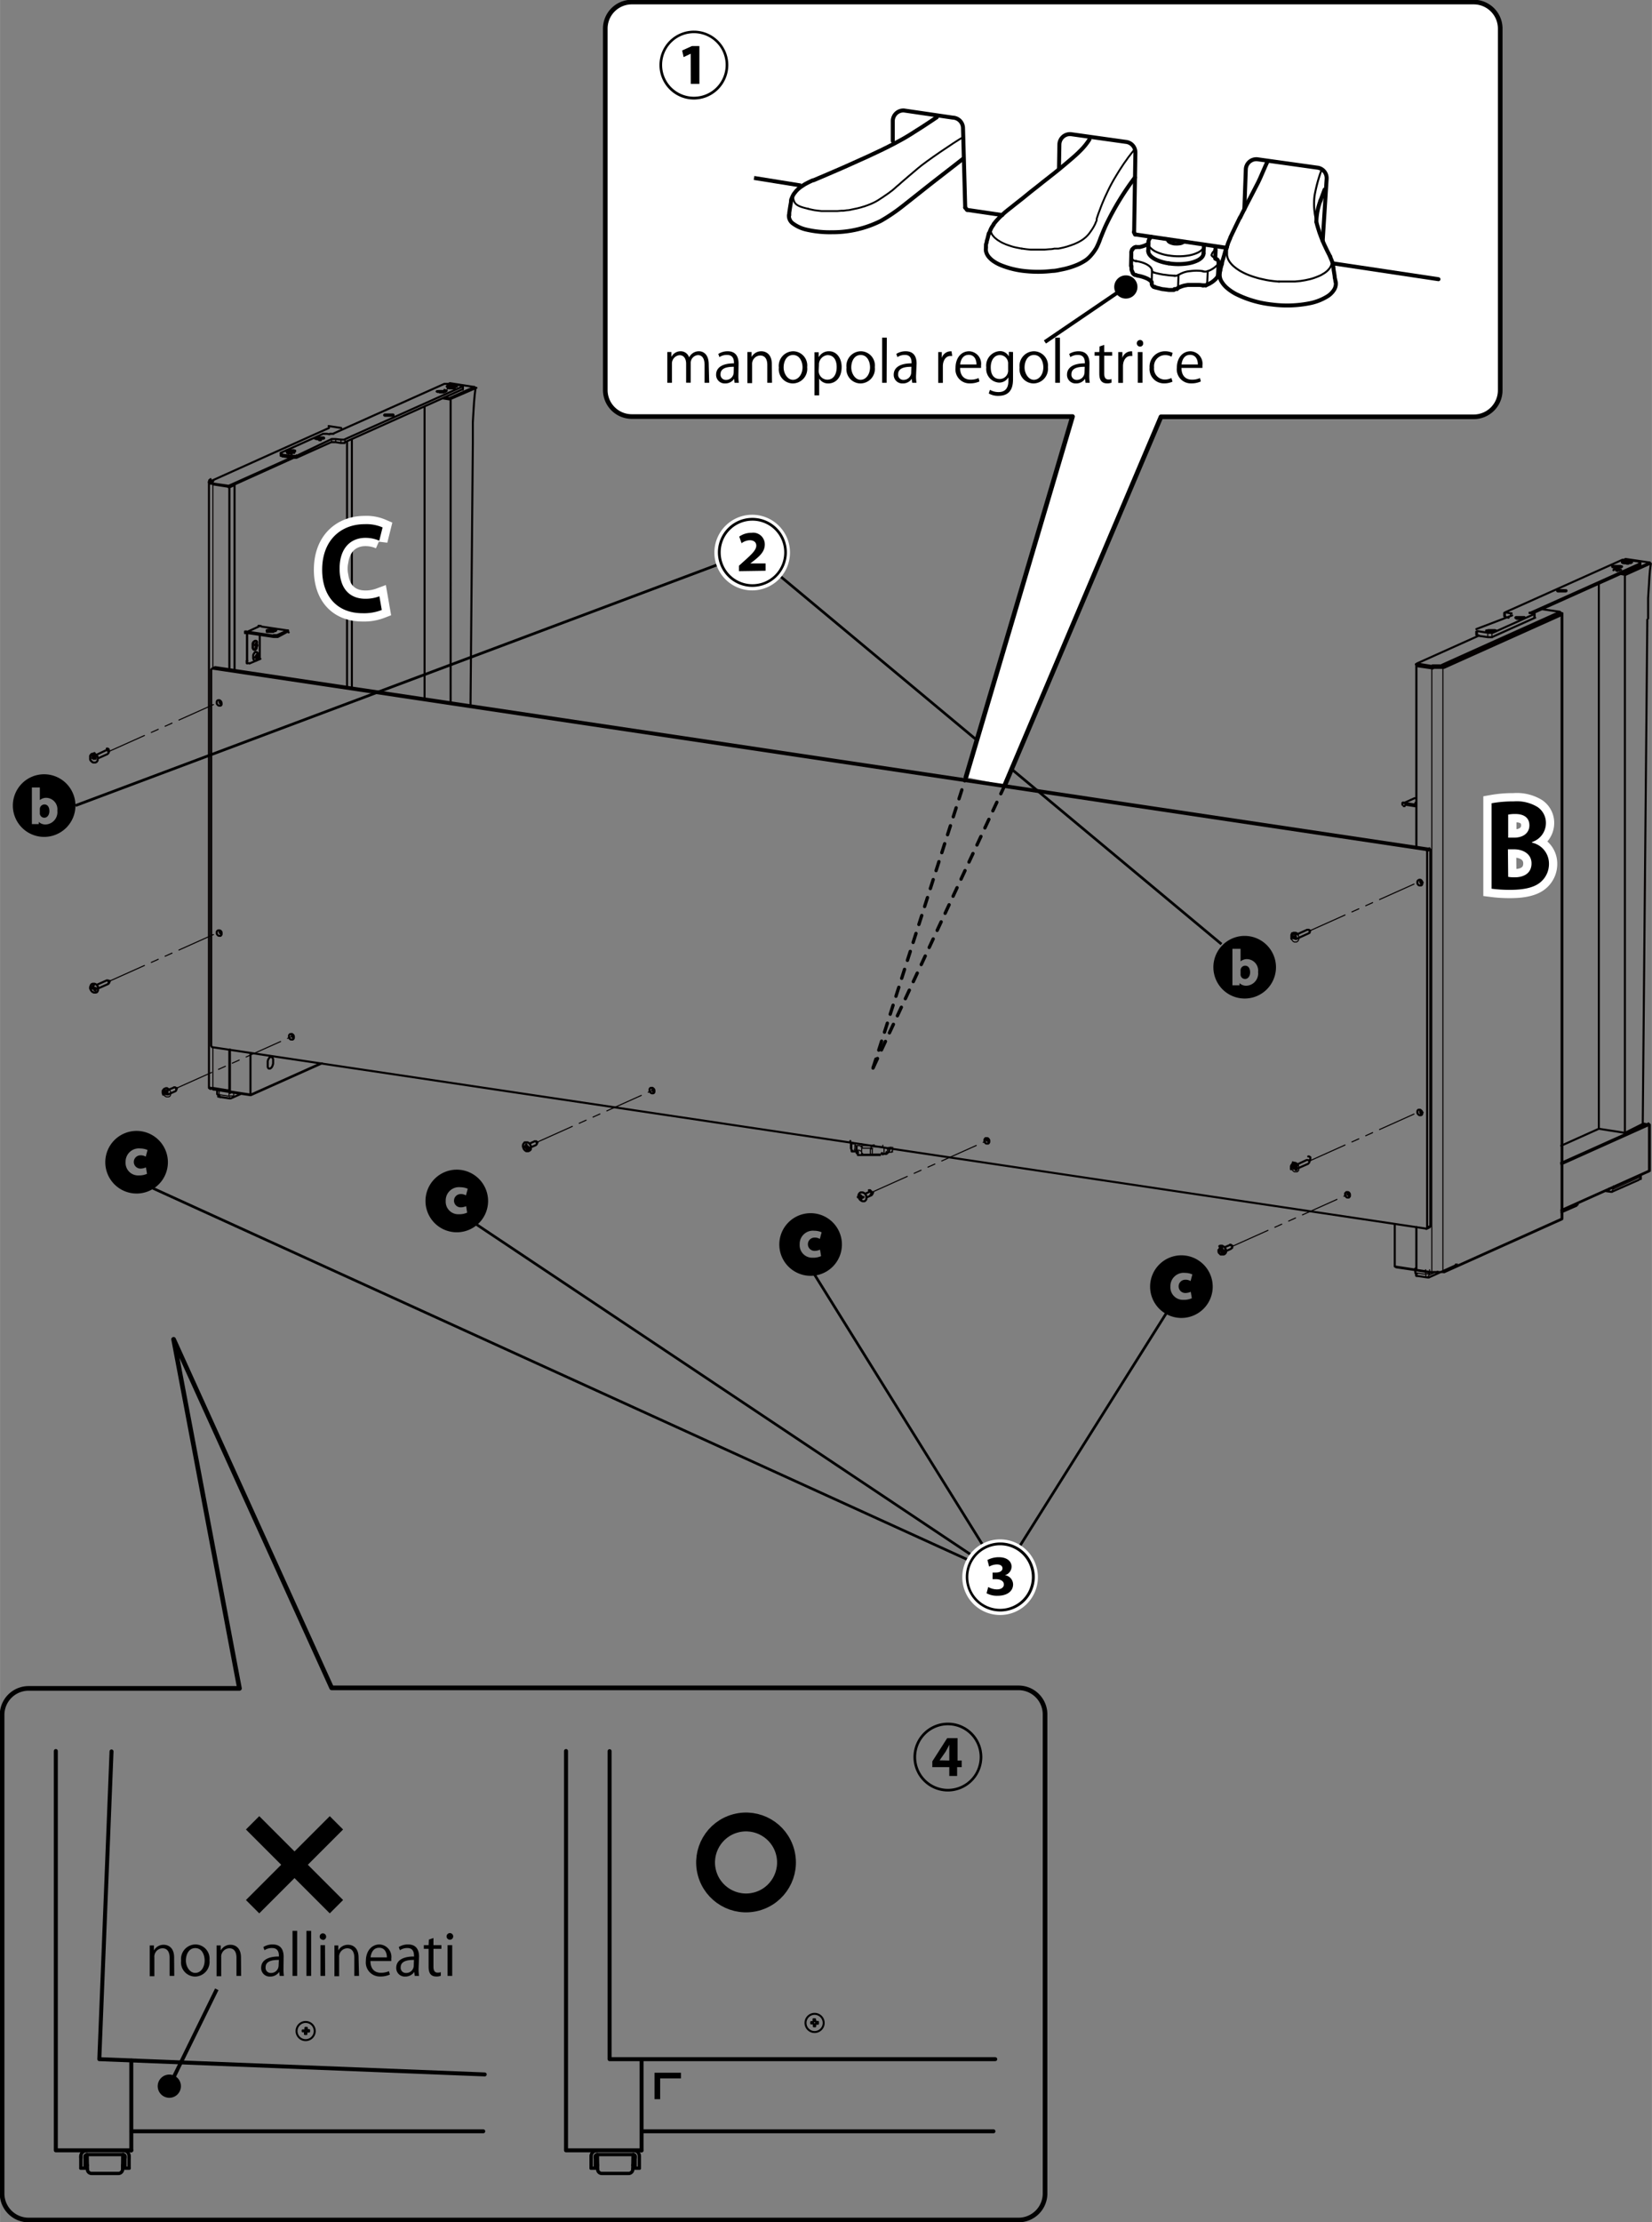 <svg xmlns="http://www.w3.org/2000/svg" width="87.87mm" height="118.15mm" viewBox="0 0 249.08 334.93"><rect x="0" y="0" width="249.08" height="334.93" fill="#808080" stroke="none"/><defs><style>.cls-1,.cls-10,.cls-11,.cls-12,.cls-13,.cls-14,.cls-15,.cls-16,.cls-17,.cls-18,.cls-19,.cls-2,.cls-20,.cls-4,.cls-5,.cls-6,.cls-7,.cls-9{fill:none;}.cls-1,.cls-10,.cls-11,.cls-12,.cls-13,.cls-14,.cls-16,.cls-17,.cls-18,.cls-19,.cls-2,.cls-20,.cls-3,.cls-9{stroke:#000;}.cls-1{stroke-width:0.4px;}.cls-10,.cls-11,.cls-12,.cls-13,.cls-18,.cls-2,.cls-3,.cls-4,.cls-5,.cls-6,.cls-9{stroke-linecap:round;stroke-linejoin:round;}.cls-12,.cls-2{stroke-width:0.5px;}.cls-2{stroke-dasharray:1.42 1.42;}.cls-3,.cls-8{fill:#fff;}.cls-18,.cls-3{stroke-width:0.7px;}.cls-4,.cls-5,.cls-6{stroke:#040000;}.cls-4,.cls-6{stroke-width:0.16px;}.cls-5{stroke-width:0.31px;}.cls-6{stroke-dasharray:5.7 1.14 1.14 1.14 1.14 1.14;}.cls-7,.cls-8{stroke:#fff;}.cls-7{stroke-width:2.5px;}.cls-16,.cls-8{stroke-miterlimit:10;}.cls-9{stroke-width:0.3px;}.cls-10,.cls-16{stroke-width:0.6px;}.cls-11{stroke-width:0.43px;}.cls-13{stroke-width:0.28px;}.cls-14{stroke-width:0.57px;}.cls-17{stroke-width:0.41px;}.cls-19{stroke-width:0.85px;}.cls-20{stroke-width:2.84px;}</style></defs><g id="レイヤー_1" data-name="レイヤー 1"><polyline class="cls-1" points="175.98 197.71 151 237.39 122.73 191.97"/><polyline class="cls-1" points="71.69 184.44 151 237.39 22.03 178.62"/><line class="cls-2" x1="131.63" y1="160.97" x2="145.64" y2="117.12"/><line class="cls-2" x1="151.5" y1="118.34" x2="131.16" y2="161.98"/></g><g id="レイヤー_2" data-name="レイヤー 2"><line class="cls-1" x1="113.27" y1="83.2" x2="184.17" y2="142.29"/><path class="cls-3" d="M145.64,117.12l16.07-54.34H95.26a4,4,0,0,1-4-4V4.31a4,4,0,0,1,4-4H222.2a4,4,0,0,1,4,4V58.82a4,4,0,0,1-4,4H175.05L151.5,118.34"/><path class="cls-4" d="M128.37,173.24v.06l0,.06,0,0m0,0v.13l0,0v0m0-1,0-.06,0,0v-.07m.06,1v-.85m0,.85v0h.07l0,0h.09m0-1.2h0l0,0-.06,0,0,.06,0,0v.13m.19.06h0l0,0h-.13v0m5.92,1h0l0,0m0,0v.07l0,0v.06l0,0-.06,0m-5.61-.35v.16l0,0v0h0m4.78.19V174l0,0,0,0v0h0l0,0m-4.72-1.52v.86m0,0,.23,0,.22,0,.16,0,.15.07.13.06.1.06,0,.07m4.71-.23v-.47m-.88.76.16,0,.12,0,.13,0,.09,0,.13,0,.09,0,.1-.06.06,0m-.79-.6-.09,0m-4.78-.75v0l0,0v.06l0,0v.19m1,.35,0,0,0-.06-.1-.07-.13,0-.15-.06-.16,0-.22,0-.23,0m4.85.41v.86m-.29,0h.22l0,0h0m-3.83,0h0v0h.06l0,0h0m3.67-.92h-.29m.29,0v0M130,172.7h-.06l-.06,0,0,0-.07,0,0,0,0,.06v0m.13.13h-.1l0,0,0,0m1.48,1.08h.16l0,0h.1m0-.89,0,0h-.26m.29.86v.09l0,.07,0,0,0,0h0m1.9-.35V174l0,0v0l0,0m-3.45-.19v.1l0,0v.06h0l0,0m1.23-.09v.09l0,0v.09m2-.38V173m-1.77.13V174m0,0,.16-.07.19,0,.22,0,.22,0h.73l.25,0m-2.06.16v-.89m-1.32-.12v.88m0,0,.15,0h.16l.16,0h.16l.19,0h.16l.19,0h.15m0-1.23h.06l0,0,.06,0,0,0,0,.06,0,.07v.09m1.77-.13h-.25l-.22,0h-.26l-.25,0-.22,0-.22,0-.19,0-.16,0m1.77-.22V173M130,172.7l0,0,0,0,0,0,0,0v.06l0,.06v.1m1.32.12h-.34l-.16,0h-.19l-.16,0h-.16l-.16,0-.15,0m1.36-.22h0V173l0,.07v.09m-1.51-.79,0,0,.16.07.09.06.06.1v.06m0,0,.13,0,.16,0h.16l.12,0h.32l.16,0h.16m0,0,.22-.07.22-.06h0M38.74,97.25l-.25,0m.16.15h0m0-.22h0m.06-.12,0,0m-.1.22-.06,0m.09.47,0,.07-.09.06h-.1l-.09,0-.07-.1-.06-.12,0-.19v-.16l0-.19.06-.19.07-.16.09-.13.1-.06h.09l.1,0,.06.1,0,.09m0,2.15h-.25m.22-.09h-.06m.06.22L38.49,99m.16.16h-.07m0-.26h-.06m0,.13h0m.06.44v0l-.09.1-.1,0-.09,0-.06-.06-.07-.1,0-.16,0-.19,0-.19,0-.19.07-.16.09-.12.1-.1.09,0h.1l.06.1.06.09m196.64,85.1V92.41M213.47,127.6V100.16m0,91.12v-6.37m4.09,6.62V100.41m-1.68,91.25V100.51m0,91.15.06.09m1.56-.19-.13.1M216,100.35l-.06.16m1.49-.29.13.19m31,69.12v6.93m-.16.13.1-.13m0-6.93-.13-.19m-10.69,12v.25m9.71-4.27h0l0,0h0m-.22.35,0,0,.06,0,.07-.07,0-.06,0-.06v-.1m-4,1.81,4-1.81m0,0,0-.35m-4.65,2.19v.09l0,.07,0,.06v0l.06.06h0m.47-.34,0,.06v.09l-.06.07,0,0-.06.06h0m-.57-.31.16,0m0,0v-.1m.63.07-.06,0h-.07l-.06,0h-.35l-.09,0m.63-.38v.35M33.11,165.13h-.06l-.07,0h0l0,0,0,0m.22.09,0,.07v.09l0,0,0,.07,0,0,0,0m2-.13,1-.44m-1.58.48,0,.06v.09l0,.07,0,0,0,0,0,0m.48-.35,0,.07v.06l-.07.06,0,.07-.06,0,0,0m-1.93-1.2,0,.69m0,0,1.49.23m0,0,0-.73m.6.69h-.06l-.07,0h-.16l-.09,0h-.06l-.1,0H34.6m.63-.64v.6m178.5,26.81-.1,0h0l-.06,0h0v0m6.1-1.21h0l0-.06.06-.06,0-.07,0-.06m-6.07,1.55v.13l0,.06,0,.06,0,0,0,0h0m1.93-.16,1.2-.54m-1.8.6v.13l0,.06,0,.07,0,0,0,0h0m.45-.38v.09l0,.07,0,.06-.06.06-.06,0,0,0m-1.93-1.24.07.73m0,0,1.49.22m0,0v-.69m.6.63-.07,0h-.06l-.06,0h-.41m.6-.63v.57m-4-71.08v.28M37.1,99.59l.28,0m.1-4.18-.1.07m0,0-.28,0m6.26-.16V95m-5.92.13v.28m1.94-1.14-1.94.86m4.44.54V96m-.64,0v-.28m206-10.48v-.47m-16.65,7.47v.12m-3.61.1v.47m.76-.12V92.6m3.54.5v-.47m-8.51,2.66v.47m1.55.22v-.44m.63-.06V96m18.77-10.48,0,.16m-.09-.12v0m.28,0v0m-.25,0v0m-18.86,9.53v.12m.09-.09v0m-.28,0v.06m.28,0v0M66.56,59v.09m.1-.09v.09m-.22,0v.06m.31-.06v.06m-18.64,7v.09m.1-.09v.12M48,66.17v.06m.32,0,0,.06m-4.43,1.81v.12m.09-.09v0m-.28,0v.06m.28,0v.07M68,58.32v.1m.09-.1v.1m.13,0v0m-.29,0v.07M245.31,84.81v.1m.1-.1v.13m-.26-.1v.07m.29,0v.07m-16.2,8.26v.12m.09-.12v.06m-.32,0v0m-176,10.38V66.2M32.1,100.7V73.07m0,91.11v-6.36m2.4-57V73.42m0,91.14V158.2m.16-57.31V73.42m-2.53,90.76.06.1m0-91.4L32.1,73M195,141.4l.29-.13m-.29,0,.29,0m-.13.22.1-.1m0,.16.07-.06m-.07-.25.1,0m.35-.32.09.16.07.19,0,.19-.07.16-.06.16-.13.12-.12.07h-.19l-.16,0-.16-.09-.12-.13-.1-.16-.06-.19v-.19l0-.15.06-.16.13-.13.16-.06h.15l.16,0,.16.1.13.12M14.12,149.12l.13-.13M14,149l.29-.13m-.25,0,.22,0M14,148.8h.12m.13.16.06-.06m-.66.09,0-.15,0-.19.06-.16.13-.13.12-.09.16,0,.16,0,.16.06.16.13.09.15.1.16v.38l-.07.16-.12.13-.13.09-.16,0-.16,0-.15-.06-.16-.13-.1-.16-.09-.19m.44-34.52.19-.23m-.32.13.29-.16m-.22,0,.15,0m-.15-.09h.09m.13.19.06-.07m-.66.07v-.19l0-.19.06-.16.13-.1.13-.06.15,0,.16,0,.16.1.16.12.09.16.07.19v.16l0,.19-.06.16-.13.12-.12.07h-.16l-.19,0-.16-.06-.12-.13-.1-.15-.06-.19M195,176.05l.29-.12m-.29,0h.16m-.06.23.16-.13m-.07.19.07-.1m0-.22h.1m.38-.25.09.16,0,.19v.19l0,.16-.09.12-.13.13-.16,0h-.15l-.16,0-.16-.13-.13-.12-.09-.19,0-.19v-.16l0-.19.09-.13.13-.09.16-.07h.16l.19.07.12.09.13.16M24.88,164.79l.25-.13m-.25,0,.29,0m-.13.19.09-.07m0,.16.07-.06m-.1-.26.13,0m.31-.35.13.16.06.19v.19l0,.15-.06.16-.1.13-.15.06-.16,0-.16,0-.16-.06-.16-.13-.09-.16-.07-.19,0-.19,0-.15.07-.16.12-.13.13-.09H25l.19,0,.16.06.12.13M79.38,173l.19-.18m-.32.09.29-.13m-.19,0,.12,0m-.15-.06h.09m.16.19.06-.1m-.69,0v-.16l0-.19.09-.16.1-.1.16-.06h.15l.19,0,.13.1.16.12.09.16,0,.19,0,.19-.07.16-.06.16-.13.12-.15.07h-.16l-.16,0-.16-.1-.13-.13L79,173l-.06-.18m105.29,15.85.22-.19m-.31.06.25-.09m-.1,0h.07m-.13-.1.1,0m.09.26.06-.13m-.66-.13,0-.19.06-.12.13-.13.13-.09h.16l.15,0,.16.06.16.13.1.16.06.19,0,.19,0,.19-.06.12-.13.13-.16.09h-.16l-.16,0-.15-.06-.13-.13-.13-.16-.06-.19v-.19m-54-7.78.22-.22m-.32.09.26-.09m-.13,0,.06,0m-.12-.06H130m.1.22.06-.09m-.69-.07,0-.19.06-.15.1-.13.12-.1.16,0h.16l.16.07.16.12.12.16.07.16,0,.19v.19l-.07.16-.09.12-.13.1-.16,0H130l-.15-.06-.13-.13-.13-.13-.09-.19,0-.19m-59.69-122v.44M50.61,66.58v-.44m1.39.5V66.2m-.6,0v.48M50,66.17v.44m-7.47,2.22v-.48m2.15.67v-.48m-.6,0v.48"/><path class="cls-5" d="M38.77,97.25l-.28,0m.16-.07h0m0,.32-.07,0m.1-.51-.06,0m-.07.32h0v0l0,0v.07m-.13-.13h.06m-.06-.1v.1m.06-.1h-.06m.16-.12,0,0v.06h0l0,0m.07-.25V97l0,.06m0-.13h-.06m.06.1h0v-.1m.06.22h0v-.06l0,0v0m.09.12h0m0,.1v-.1m0,.1h0m-.12.12,0,0v0l0,0,0,0m-.09.22h0v-.1m-.07.13h0l0,0m0-.06h0v.09m-.09,1.39.28,0m0,.09L38.49,99m.22-.29-.06,0m0,.51,0,0M38.52,99h0m.06,0v.13m0-.13h0m-.06,0h.06m0-.13,0,0V99m.09-.13h-.06m.13-.09v0l0,0v0h0m.07-.19v.1m.06-.1h-.06m.06.13v-.13m0,.22h0l0,0V98.8m.06.13h0v0m0,.13v0l0,0v0m-.06.09h0m-.09.1v0l0,0h0v0m-.09.19h0l0,0v-.06m-.1.09h.07m0-.09v.06l0,0m196.86,84.31h0l0,0m-21.91,7.73h-.06m22-7.73-17.82,8m-3.23-58.77,0,.06m0,34.62,0,0m1.52,24.18-2.41-.38m0-91.15v0m0,.06h0l0,0h0m2.44.38-2.41-.35m21.91-7.75-17.82,8m17.82-8h0v0h0m0,0h0m0,0-17.85,8m0,0-.13,0-.16,0-.22,0-.22,0h-.7l-.19,0m0,0-2.44-.35m0,0h0l0,0m4.12.28-.13,0-.19.07-.19,0h-.22l-.25,0h-.26l-.22,0-.22,0m1.68,91-.13.06-.19,0-.19,0-.22,0h-.73l-.22,0m19.31-8-17.79,8m17.79-8,.19-.13M216,191.75l-2.34-.35m0,0-.19-.09m4,.35-.13,0-.12.06H217l-.19,0h-.61l-.19,0m-2.53-91.62h0m0,91.18v0m0,0h0v0m21.94-98.9-17.85,8m17.85-8h0v0m0,0-.19-.12m-21.75,7.88.19-.16m-.19.16h0v0m2.44.35-2.44-.35m3.93.06,17.79-8m0,0-2.66-.38M223,95.79,213.63,100m0,0,2.34.38m1.56.06-.13,0-.16,0-.22,0-.22,0h-.7l-.19,0m.06-.16h.19l.19,0h.23l.19,0H217l.19,0,.12,0,.13-.07m31.14,76.24h0l0,0m-13.16,5.92,13.13-5.89m0-6.93,0,0m-13.13,5.89,13.1-5.86m-13.1,5.89,13.13-5.89m0,0h0l0,0h0v0h0m0,0h0l0,0m-.13,7.06-13,5.82m13.1-12.88-13.1,5.86m-21.9,16-3-.44m0,0-.22-.13m0,0v-6.36m0,6.36,3.13.48m0,0,.07.09m0,0,0,0m21.87-16.17,13-5.83m0,0-.5-.09-.16,0m-6.62.76-5.69,2.56m2.31,9.05h0v0h0m0,0-2.28,1m-200.78-18h0m0,0h.06M211.8,121.49h-.1l0,0h-.06l0,0v0m1.83-.54-.06.06,0,0V121l.09.06m0-.76h0l-.06,0h-.1l-.06,0h0m-1.49.67,1.49-.67m-1.49.67-.06,0v.06l0,0h.06l0,0h.1m0,0,1.61.25m-1.61,0,1.61.25M37.26,99.94h0l-.07,0,0,0v-.07l0-.06,0-.06v-.1m6.33-4.34h0l0,0,0,0m-6.26.16v4.11m2-.28L37.6,100m1.49-.66,0,0,.07-.06,0-.06,0-.07,0-.06v-.09l0-.1v-.06m0-3v3m-1.93-3.26v4.11m0,0v.16l0,.06,0,.07,0,0,0,0h.09m1.78-5.67-.07,0-.06,0h0m-1.78.86h-.12l-.06,0-.07,0,0,.07,0,.06v.06l0,.07m.34,0h-.06v.07m3-.26.09,0,.19,0h.42l.19,0m0,0,.12,0m1.93.07L41.88,96m-.64,0-3.8-.57m3.87-.5-.19,0H40.7l-.19,0-.15,0-.1.06-.06,0v.07l0,0,.1.06.15,0,.16,0h.6l.16,0,.16,0,.06-.06.07-.06,0,0L41.59,95l-.13,0-.15,0m-.07.79-3.8-.57M43.36,95l-1.48.67M43.36,95l0,0,0,0v0h0l0,0h0l-.06,0h-.06m0,0-3.83-.57M41.88,96h-.07l-.06,0h-.06l-.1,0h-.25l-.1,0m0-.28h.1l.09,0h.07l.09,0h.16l.06,0h.07M247.34,85.19h0v0l-.06,0m-16.11,7.22,16.11-7.22M227,92.94H227l-.07,0-.06,0h0v0m.22.09.38.07m4,0h0l0,0,0,0m-8.51,2.66-.06,0h-.07l-.06,0,0,0M225,96l6.33-2.85m-8.51,2.66,1.55.22m.63,0h-.06l-.06,0h-.07l-.09,0h-.25l-.1,0m11.52-7.09-.19,0h-.41l-.16,0-.16,0-.12.07-.07,0v.06l0,0,.09.07.16,0,.16,0h.6l.19,0,.12,0,.1-.07,0,0,0-.06-.06-.06-.13,0-.16,0m9.81-4.3-.19,0h-.22l-.19,0h-.19l-.16,0-.09.06-.07,0,0,.06.07.06.09,0,.16,0,.16,0h.6l.16,0,.16,0,.06-.06.06,0,0-.06-.06-.07-.13,0-.16,0m-1.48.66H244l-.23,0-.19,0h-.19l-.15,0-.1.06-.06,0,0,.06.06.07.09,0,.13,0,.19,0,.19,0H244l.19,0,.16,0,.13,0,.09-.07,0,0v-.06l-.09,0-.1-.06-.15,0m-19,9.66H225l-.19,0-.23,0h-.19l-.15.06-.1,0-.06,0v.07l0,.06.09,0,.16,0,.16,0,.19,0H225l.19,0,.16,0,.16,0,.09,0,0-.06,0-.07-.06,0-.13-.06-.15,0M229.55,93l-.19,0H229l-.19,0-.16,0-.09,0-.07.06v.07l0,0,.09.06.16,0,.16,0h.6l.16,0,.16,0,.09-.06,0-.07,0,0-.06-.06-.13,0-.16,0m17.57-8.36-1.93-.28m0,0h-.51l-.06,0h0m0,0-17.72,7.94m0,0,0,0,0,0v0l0,0h.06l.07,0H227m.76.13-.76-.13m.76.13h.09l.07,0,0,0h0l0,0,0,0,0,0m-5.32,2.38L228,92.75m-5.32,2.38,0,0,0,0,0,0v0h.06l.07,0h.06m0,0,1.55.25m0,0h.44l.07,0h.06l.06,0m0,0,6.33-2.85m0,0h0l0,0v-.07h0l-.07,0h-.06l-.06,0m-.38-.06.38.06m-.38-.06h-.07l-.06,0h-.06l0,0v0l0,0,0,0m16.65-7.47-16.65,7.47m16.65-7.47h.06v-.1h0l-.07,0h0l-.09,0m-3.29.79v.22m-.35-.16v.07m.19,0h.06v0m-.28,0h.22m-.19-.07,0,.07m.25,0-.22,0m.28,0h0v0h-.06m.13-.1-.07.06m.19,0-.12,0m.09.06,0,0m0,.07h-.06v0m.29.07-.23,0m.19.06,0,0m-.26,0,.22,0m-.31,0h0v0H244m-.12.09,0-.06m-.19,0,.16,0m-.1-.06-.06,0m-.41,0v-.06l.06-.07.09,0,.16,0h.54l.13,0,.09.06.07,0v0m0,0,0,0M224.8,95.06v.16m.38-.09,0,0m-.44,0h0m0-.06.06.06m.09-.1-.15,0m.22,0-.07-.07m.16.1h-.06v0h0m.31,0-.22,0m.26,0,0,0m-.19.06.23,0m-.26.06v0h0m0,.06-.07,0m-.09.07.16,0m-.23,0,.07.07m-.16-.07,0,0,0,0h0m-.28,0h.19m-.25,0,.06,0m.16-.06-.22,0m-.19,0v0l0-.06.06,0,.13,0,.19,0H225l.15,0,.13,0,.06,0,0,.06v0M66.4,59l0,.07m.37-.07V59m-.37,0h0v0h0M66.28,59l.16,0m0-.07-.12,0m.28,0-.16,0m.26,0v0h-.1v0m.25,0-.15,0m.25,0-.1,0m-.06.07.16,0m-.16.06h0v0m.13.09-.13-.06m0,.06h.1m-.26,0,.16,0m-.25,0h.09m-.25,0,.16,0m-.25,0,.09,0m.07-.06-.16,0m-.26,0V59l.07-.07.12,0,.16,0h.35l.16,0L67,59l.09,0,0,0v.06M48,66.07v.13m.38-.09v.06m-.42,0v0h0m-.09-.06.12,0m0-.07-.16,0m.25,0L48,66.07m.19.07h-.1m.29,0-.19,0m.28,0-.09,0m-.13.06.22,0m-.22.06h0v0h0m.09.09-.09-.06m0,.06h.12m-.25,0,.13,0M48,66.2h.09v0m-.28,0,.19,0m-.26,0,.07,0m.12-.06-.19,0m-.22,0h0v0l.06-.06.1,0,.13,0h.53l.16,0,.1,0,.06,0v.06M43.74,68v.12m.38-.09,0,.06m-.44,0h0m0-.06.07.06m.09-.06h-.16m.23,0-.07,0m.16.06h-.09v0m.31,0-.22,0m.25,0,0,0m-.19.06.22,0m-.25.06h0v0h0m0,.06-.06,0m-.06.07.12,0m-.22,0,.1.07m-.19-.07h.09m-.28,0h.19m-.26,0,.07,0m.16-.06-.23,0m-.18,0v0l0-.06.09,0,.13,0,.16,0H44l.16,0,.13,0,.06,0,0,.06v0m23.87-9.78v0m0-.13v.06m-.41-.06,0,.06m.06,0h0l0,0m-.22-.06.19,0m-.09-.06-.1,0m.29,0-.19,0m.28,0H68m.22,0-.13,0m.26,0h-.13m0,.06.13-.06m-.13.09h0l0,0h0m.19.07-.19,0m.09.07.1,0m-.25,0,.15,0m-.28,0h.13m-.26,0,.13,0m-.25,0h.12m0-.07-.15.07m-.26,0,0,0,0-.06.07,0,.12,0,.16,0h.38l.16,0,.13,0,.06,0,0,.06v0M245.22,84.75v.12m.38,0v-.06m-.38.09h.06l0,0m-.28,0,.19,0m-.29,0,.1,0m.12-.07-.22,0m.26,0h0m-.09-.06.13.06m0-.09-.16,0m.25,0-.09-.06m.19.06h-.1m.29,0-.19,0m.28,0-.09,0m-.13.06.22,0m-.25.06h0l0,0m.1.1-.13-.07m0,.07h.16m-.26,0,.1,0m-.67-.07h0v0l.07-.06.09,0,.13,0h.54l.15,0,.1,0m0,0,.06.06v0m-16.64,8.26,0,.19m.35-.12,0,.06m-.73,0,0,0m.45,0v.06m-.19-.12h0v0h0m.07-.1v.07m.16-.07h-.16m.16.07v-.07m.09.07h-.09m.31,0h-.22m.22.06V93.2m-.22.06h.22m-.28,0h.06m-.06.06v-.06m-.13.06h.13m-.16-.06,0,.06m-.09-.06h.06m-.32,0h.26m-.26,0v0m.22,0h-.22m-.19,0V93.2l.1,0,.09,0,.16,0,.19,0,.16,0h.19l.13,0,.09,0,0,.06v0m19-8.48-3.67-.54m0,0-.19.1m4,.6-.13,1-.09,1.08-.06,1.07-.07,1.05-.06,1,0,1.08,0,1,0,1m-.69,76.11L245,170.74m3.38-77.35-.69,76.11M245,170.74V86.68m-3.93,83.45V88m0,82.12,3.93.61m3.89-85.8L245,86.68m3.86-1.77,0,0m-.19-.16.16.13M245,86.46l3.77-1.68M245,86.46l.07.22m-.35-.26.28,0m.07.22-.67-.13M71.5,58.32l-3.67-.57m0,0-.13.06m4,.64-.13,1.07-.09,1-.07,1.07-.06,1-.06,1.07,0,1.05,0,1,0,1.05m0,0-.35,39.4m-3-.48V60.19m-3.93,45.07V61.33m7.82-2.88L67.8,60.19m3.86-1.77,0,0m-.19-.13.16.1M67.76,60l3.74-1.68M67.76,60l0,.19m-.7-.29.66.1m0,.19-1-.16M52.32,103.51v-37m0,37v-37M31.5,163.9v0l0,.07.09.06.13.06.16,0,.19,0M35.36,101V73.1m-2,32.69v0l-.06-.06m.06,34.75v0l-.06-.07M32.1,164.18l2.4.38m0,0h.1l0,0m0-91.11.7-.32m0,0h0m-.73.32.73-.32m-.83.32h.1M32.1,73l2.43.38m-3-.73,0,.06v.07l0,0,.06.06.13.06.16,0,.19,0m-.48-.41-.06.06-.06.06v.07l0,.06.09,0,.13.06.16,0,.19.06m0,0,2.4.35m0,0h.16m-2.94,90.7.06.06.09,0,.16,0,.16,0m2.34.38.13-.06m-2.47-.32,2.34.38m0,0,.07-.1m-3-91.87,0,.06v.07l0,0,.06.06.13.06.16,0,.19,0m.09-.16-.16,0-.16,0-.09-.07-.1,0,0-.06,0-.07,0,0,.09-.06m17.79-8,1.9.29M31.81,72.5l17.79-8m-15,100h0m0,0h0m0-91.14,9.68-4.37m-.41,0-9.37,4.21m.1.19h0v0m0,0-.07-.16m0,0-2.34-.35M32.1,73l2.43.38m.07,0,0,0h0m3.2,91.68,10.76-4.81m-13.86,4.24.09.13m0,0,3,.44m0,0,0-.09m-3.13-6.81v6.33m3.13.48-3.13-.48m5.7-4.11v-.22l0-.22.06-.23.09-.15.1-.16.13-.1.09,0,.13,0,.09.07.07.12.06.16,0,.22v.19l0,.22-.06.23-.07.19-.09.15-.13.13-.09.06h-.13l-.1,0-.09-.09-.06-.16,0-.19v-.19M37.76,165v-6.33m10.6,1.58L37.76,165m-4.65-24.78,0,.12,0,.16.06.13.13.13.06.06m10.64,15,0,.13,0,.16.06.12.09.13.1.06M33.11,105.57l0,.13,0,.16.06.12.13.13.06.06m65,57.83v.28l.06.13.13.12.09.07m50.23,6.93,0,.12,0,.16.06.16.1.1.09.06m54.12,7.53V180l.07.12.12.13.1.06m12.12,4.56-.13.13m0,0-.47.22m-.92-17.88,0,.12,0,.16.06.13.1.12.09,0m-.25-35.23,0,.13,0,.16.06.12.1.13.09,0M32.44,100.54l183.09,27.38M32.44,100.54l-.47.22M215.18,185l.48-.22m0-56.75v56.75m0-56.75-.48.23m.35-.38.13.15m-.6,0,.47-.19M33.39,106l0-.12-.06-.16-.1-.09-.12-.1H33l-.13,0-.12.07-.07.12,0,.16,0,.16.07.12.12.13.13.06h.13l.12,0,.1-.06.06-.13,0-.16m0,34.69,0-.16-.06-.15-.1-.1-.12-.06-.13,0-.13,0-.12.09-.07.1,0,.16,0,.15.07.13.12.13.13.06.13,0,.12,0,.1-.1.06-.12,0-.13m10.89,15.64,0-.16-.06-.16-.1-.1-.13-.06-.15,0-.13,0-.1.1-.06.09,0,.16,0,.16.06.12.1.13.13.06.15,0,.13,0,.1-.09.06-.13,0-.12m54.37,8.1,0-.13-.06-.16-.1-.09-.12-.1h-.13l-.13,0-.12.06-.07.12v.32l.07.13.12.12.13.07h.13l.12,0,.1-.07.06-.12,0-.16M149.16,172l0-.16-.06-.12-.1-.13-.12-.06-.16,0-.13,0-.09.09-.07.13,0,.13,0,.15.07.13.09.13.13.06.16,0,.12,0,.1-.09.06-.13,0-.13m54.38,8.14,0-.16-.07-.16-.09-.1-.13-.06-.13,0-.12,0-.1.1-.09.09v.32l.09.12.1.13.12.06.13,0,.13,0,.09-.09.07-.13,0-.12m10.88-12.41,0-.13-.06-.16-.1-.09-.12-.1H214l-.13,0-.09.06-.07.13,0,.15,0,.13.07.16.09.09.13.1h.16l.12,0,.1-.07.06-.12,0-.16m0-34.66,0-.15-.06-.13-.1-.13-.12-.06-.16,0-.13.06-.09.06-.07.13,0,.13,0,.16.07.15.09.1.13.06.16,0,.12,0,.1-.06.06-.13,0-.16M31.84,157.63V100.89m0,56.74.13.19m0,0,183.09,27.35m0,0,.12-.13m0,0V128.3m0,0-.12-.19M32,100.76l183.09,27.35M32,100.76l-.13.13m165.27,39.24h.13l.09,0,.07.07m0,0,.06.09,0,.13,0,.09-.06.1-.07,0m-2.37.79.35-.19m-.16.16.13-.1m0-.12h0m0,0v.06m0-.06h0m-.35-.07.13,0m.09.25h0m.13.16,0-.13m-.25,0,0,0h.06l0,0h0m-.19,0h0l0,0m-.13,0h0l0,0,0,0m0-.12h0l0,0,0,0m.06-.22,0,0v.06l0,0v0m-.06-.26,0,0v0l0,0m0-.16,0,0h0l0,0m.13,0v0l0,0v0m.19.1,0,0h-.06l0,0h0m.22-.07,0,0,0,0m.13,0v0h0l0-.07m0,.16h0v0l0,0m-.06.22,0,0v-.07l0,0v0m.06.25v0l0,0,0,0m0,.16,0,0,0,0m-.13,0v0l0,0,0,0M16.08,147.76l0,0h.1l.09.06.1.06,0,.13,0,.1,0,.12-.06.07-.07,0m-2,.57h0v0m0,0h0m0,0-.35.13m.06-.13.29,0m-.38.06H14m.35,0h0m0,0h0v0m-.13.29,0-.1m-.22-.19,0,0m0-.22.09.06m.13.13h0l0,0h0v0l0,0m.25.07h0l0,0h-.06m.12.09v-.12m-.09.12h.09m-.16.13V149l0,0h0v0m0,.22h0v0l0-.06m0,.13h0l0,0m-.13-.06,0,0v0l0,0M14,149h0l0,0h0l0,0v0m-.19-.09H14m-.09-.1v0l0,0v0m0-.1H13.9m.13-.13v.1h0l0,0m.07-.25v.12m.09-.12H14m.09.09v-.09m2-35.61h.16l.1.07.06.09,0,.1,0,.12,0,.1-.09.06,0,0m-2,.57h0m0,0h0m0,0-.35.16m.06-.13.22,0m.1,0h0m0,0v0h0m0,0v0m-.16.32.06-.13m-.15-.19h0m0-.22.09,0m.13.16h0l0,0h0l0-.06m.22.09h-.09m.09.1v-.1m-.09.1h.09m-.16.12v-.06l0,0h0v0m0,.22h0l0,0v-.07m-.06.13h.06l0,0m-.13-.06v0l0,0v0m-.16-.19h.07l0,0,0,0v0m-.19-.1H14m-.09-.13v.07l0,.06m0-.13H13.9m.16-.12v0l0,0v0l0,0h0m.1-.22v.1m.06-.13v0h-.06m.09.1v-.07l0-.06m183,60.8h.13l.09.06.1.06m0,0,0,.1,0,.13,0,.09-.06.1-.07,0m-2,.57h0v0m-.35.12.35-.15m0,0h0m-.19.19.19-.16m0-.1h0m0,0v.07m-.32-.13.13,0m0,.29h0m.19.12,0-.09m-.25,0,0,0h0l0,0h0v0m-.19,0h0v0h0m-.13-.07,0,0v0l0,0m0-.13h0v0h0m.06-.19,0,0V176l0,0v0m0-.25v0h0v.06m0-.15h0l0,0,0,0m.13,0,0,0v0l0,0m.19.12h-.09l0,0m.22,0,0,0h0l0,0m.16,0,0,0v0l0,0m0,.16,0,0h0l0,0m-.09.23,0,0V176l0,0m.06.22h0v0l0,0m0,.12h0l0,0,0,0m-.16,0h0l0,0,0,0M26.21,163.87h0l.09,0,.1,0,.09.09m0,0,.07.1,0,.09,0,.13,0,.06-.07.07m-1.64.44.31-.16m-.09.13.09-.1m0-.12h0m0,0v0h0v0h0m-.07-.06h.07m-.35,0h.12m.23,0h0m0,.34,0-.09m0-.25-.1-.1m-.19.38,0,0H25l0,0h0m-.19.06v0h0v0m-.12,0,0,0,0,0,0,0m0-.15,0,0,0,0m.06-.22v.16m-.06-.23h0l0,0,0,0m0-.16,0,0v0l0,0m.12,0,0,0v0l0,0m.19.09,0,0H25l0,0m.19-.06v0h0l0,0m.16,0,0,0v0l-.07,0m0,.16v0h0l0,0m-.06.22,0,0v-.1l0,0m.06.22h0v0l0,0m0,.12h0v0l0,0m-.13,0v0l0,0h0M80.58,172l.1,0,.09,0,.1,0,.06.1,0,.13v.09l0,.1-.06.09h0m-1.3.25-.35.13m.13-.13.15,0m.1.07h0m-.06,0h0l0,0m0,0,0,0m-.19.28.06-.1m-.12-.22h0m0-.22.09.07m.13.15h0l0,0,0,0,0,0v0m.22.12h-.09m.12.1v0l0,0v0m-.06.1h.09m-.19.12V173l0,0h0l0,0m-.06.22v0l0,0v0m-.06.1h.1m-.13-.1v0l0,0v0m-.16-.19h0l0,0,0,0,0,0m-.19-.09h.06m-.09-.09h0l0,0v.06m.06-.13h-.06l0,0m.16-.13v.06l0,0h0m.07-.22v.13m.09-.13h-.09m.09.1v-.1m106.06,15.1h0l.09,0,.13.06.06.06.07.1v.22l-.07.09-.06,0m-1.36.25-.32.06m.19.26.22-.29m-.19-.25.1.06m.19.32,0-.1m-.07,0h-.06v0l0,0,0,0v0m.22.16h0l0,0h0m.1.13v-.1m-.13.1h.13m-.22.09v0l0,0,0,0h0m-.09.19v-.1m-.1.07h.06l0,0m-.1-.13v.1m-.09-.23h0l0,0v0l0,0v0m-.19-.16h0l0,0h0m-.07-.12v0l0,0v0m.1-.09h-.07m.16-.1v.07l0,0h-.06m.12-.19v0l0,0v0m.13-.06h-.07l0,0m.07.12,0,0v-.06m-53.27-8.74h.19l.1.1.06.09,0,.1V180l-.06.09-.06,0m-1.36.26-.32.09m.41-.06h0m0,0h0m0,0h0v0h0v0m-.09.09.06-.09m-.19.31.06-.12m.16-.19h0m0,0,0,0m-.25-.22.09,0m.19.28v-.09m-.09,0h0l0,0,0,0v-.06m.19.13h-.09m.09.09h0v-.09m-.09.09h.09m-.19.13v0l0,0v0h0l0,0m-.06.22,0,0v-.06m-.06.09h.1m-.13-.09h0v0l0,.06m-.13-.22h0v0l0,0,0,0v0m-.19-.16h0l0,0h0m-.09-.12v.09m.06-.09h-.06m.16-.1v.06l0,0h-.07m.13-.19v0h0v.06m.12-.09h-.09m.09.09v-.09m73.49-.32h0l0,.09,0,.07,0,0m-54.47-8.32h0v.09l0,.06,0,0M44.19,156h0v.09l0,.07,0,0m54.31,7.94h0l0,.1,0,.06,0,0M69.73,58.7h0l0,0m-.06,0L52,66.64m-2,0h.06l.07,0h.47m.79.13-.79-.13m.79.13h.51l.06,0,0,0M42.32,68.7v0l0,0,.06,0h0l.09,0M50,66.61,44.69,69m-.6,0-1.55-.22m1.55.22h.51l.06,0h0M59,62.47l.15,0,.13,0,.06.06,0,0,0,.07-.09,0-.13.06-.19,0h-.6l-.16,0-.16,0-.09-.06,0,0v-.07l.06-.06.13,0,.16,0,.19,0h.38l.19,0m9.49-4.37.16,0,.13.06.06,0,0,.06,0,.06-.1,0-.12,0-.19,0-.19,0H68l-.22,0-.16,0-.16,0-.1,0,0-.06v0l.07-.07.12,0,.13-.06h.79M67,58.76l.16.07.13,0,.06,0,0,.06-.06.07-.06,0-.16,0-.16,0-.19,0H66.5l-.19,0h-.19L66,59.05l-.09,0L65.83,59l0,0,.06-.06.09,0,.16,0,.19,0H67M44.15,67.85l.16,0,.13.06.06,0,0,.07,0,.06-.09,0-.16,0-.16,0-.19,0h-.22l-.19,0h-.16l-.16-.06-.09,0,0-.06v0l.06-.06.13,0,.12,0,.19,0h.6m4.34-1.93.16,0,.13,0,.06.06,0,.07,0,0-.1.06-.15,0-.16,0h-.6l-.16,0-.16,0-.1-.06,0,0V66l.07,0,.12-.06.13,0,.19,0h.41l.19,0m19.12-8.11,2,.29M67,57.85l.07,0h.12l.1,0h.25l.07,0m-.61,0L50.33,65.31m-.61.07h.42l.09,0h.06l0,0m-.61.07-.38-.07m-.63,0,.07,0h.12l.1,0h.25l.09,0m-7,2.88,6.33-2.84m-6.17,3h-.09l0,0h-.06l0,0v-.06l.06,0m1.71.38-1.55-.22m2.15.19,0,0H44.6l-.1,0h-.35l-.06,0m.6,0L50,66.17m.6,0-.06,0H50.2l-.06,0h-.07l-.06,0m.6,0,.79.09m.6,0h0l-.06,0h-.1l-.06,0h-.19l-.09,0H51.4m18.33-8L52,66.2m17.57-8.1h.06l.06,0h0l0,0,0,0v0h0l0,0m64.65,114.91h0l0-.06m-6,.13v.09l.06.16,0,.09m-.1-1.2v.86m.1.34h0l0,0,0,0,0,0h.1m-.29-1.46,0,.1v.06m5.86,1.43,0,0h0l0,0,0,0v0l0-.06v-.07m0,0v-.44m-1,1,.16-.06.28-.06.22-.1.23-.09m-5.54-.13.12,0,.26,0,.22,0,.16,0,.12.06.07,0,0,0m3.58.19h.09m-3.7-.25,0,0V174l0,0,0,.06,0,0,0,0,.06,0h0m-.25-1.17v.89m0-1h0v0h0v0m1.52,1.3h.06l0,0h0m0,0,.07,0,.19,0,.19,0,.25,0,.25,0h.83l.19,0m-3.36,0,.19,0,.35,0,.35,0,.38,0M38.58,97.15h.07m0,0h.09m-.16.13-.09,0m.25-.48v0l-.06-.12-.06-.1-.1,0h-.09l-.1.06-.09.07-.1.12-.06.16,0,.16m0,0v0l0,.16v.19l0,.16.06.12.06.1.1.06h.09l.1,0,.09-.1.1-.09,0-.1m-.1.16.1-.12,0-.1.06-.13,0-.12V97l0-.16,0-.1m-.16,2.12h0m0,.13h0m0,0,0,0m.25-.48,0-.06-.06-.13-.1-.06h-.19l-.09.06-.07.13-.09.13-.06.15,0,.19v0m0,0v.31l.07.16.06.1.06.09.1,0,.13,0,.06,0,.09-.1,0,0m0,0,.1-.09,0-.13.06-.13,0-.12V98.7l0-.12,0-.13m196.67,85.07V92.41m-22,92.5v6.37m0-91.15V127.6m22-35.19v0m-21.94,7.76h0m35.13,76.3V169.5m-.19,7.09.13-.13m0-7-.16-.16m-10.66,12.25v-.22m9.4-3.64.06,0,.06,0,0-.07,0,0,0-.06,0-.06,0,0v-.06m0,0,0-.35m-4.3,2.5,4-1.77m-5.07,1.68.83.12m0,0h.22l0,0M32.89,165l0,.06,0,.1,0,.06,0,.06.07,0,.06,0,.06,0,.07,0m-.41-1,0,.63m2.12.6,1.58-.7m-3.32.51,1.48.22m0,0h.19l0,0h0m184.6,25.19,0,0,.06,0,0,0,.06-.07,0,0v-.09M213.51,192v.06l0,.06,0,.07,0,.06.06.06.07,0,.06,0,.1,0m-.45-1.08.07.67m2.08.6,4-1.81m-5.72,1.62,1.48.22m0,0h.13l0,0h.06m-4-71.53v.29M37.26,99.94l.28,0m5.89-4.72V95m-4.21-.67-1.93.89m210.05-10v-.47M226.8,92.37v.48m4.59.19v-.48m-8.8,2.63v.48m21.33-10.16v0m-.19.06v-.06m-.47,0h0m1.14,0h0m-19.66,9.68v-.06m.22,0v.06m-.69-.06h0m1.14,0h0M66.47,59.11v-.06m.25,0v.06m-.7-.06v0m1.14,0v0M48,66.23v-.06m.26,0v.06m-.7-.09v0m1.14,0v0m-5,2V68.1m.22,0v.1m-.69-.1v0m1.13,0v0m23.87-9.78v.07m-.26,0v-.07m-.44,0v0m1.14,0v0M245.19,84.91v-.07m.25,0v.07m-.7-.1v0m1.14,0v0m-16.77,8.42,0-.06m-.48,0v0m1.14,0v0M53.05,103.64V66.2M31.5,72.78V163.9m.12.16.1.06m0-91.56-.16.13m166,67.57-.32-.13m.19.41.13-.28m-2.12,1.26,1.86-.85m-.22-.54-1.42.64m-.51.66-.06,0m.06-.25h.16m.41-.35-.06-.09-.16-.1-.16-.06-.16,0-.16,0-.12.06-.13.13-.06.12,0,.19v.16l0,.19,0,.06M16.56,147.85l-.32-.09m.19.41.13-.32m-1.68,1.08,1.42-.63m-.22-.54-1.42.63m-.67.54,0,0m.31,0-.09.09m.06-.15h.06m-.69.15,0,.1.09.16.13.16.13.09.15.06h.16l.16,0,.16-.06.09-.13.07-.16,0-.15v-.19l0-.16-.1-.16-.12-.16-.13-.09-.16-.07h-.16l-.15,0-.16.07-.1.12-.06.16-.06.16,0,.16V149m2.88-35.79-.32-.13m.19.45.13-.32m-1.68,1.08,1.42-.64m-.22-.57-1.42.67m-.67.5h.07m.28,0-.09.1m-.57,0,0,.09.06.16.13.13.13.12.15.07.16,0,.16,0,.16-.07.09-.09.1-.16,0-.16v-.16l0-.19-.07-.15-.12-.16-.13-.1-.16-.09h-.31l-.16.06-.1.13-.09.12,0,.16,0,.19,0,.1m183.91,60.6-.32-.12m.19.44.13-.32m-2.12,1.27,1.86-.82m-.22-.57-1.42.66m-.57.67h0m.12-.26h.13m.44-.28-.06-.1-.13-.12-.16-.07-.15,0h-.16l-.16.07-.09.09-.1.13-.06.16,0,.15,0,.19,0,.1M26.68,164l-.31-.09m.19.41.12-.32m-1.36.95,1.14-.5m-.25-.54-.7.28m-.47.64-.06.09m0-.28h.19m.38-.38-.07-.07-.15-.09L25.2,164,25,164l-.16.07-.13.06-.09.13-.1.12,0,.19v.16l.07.19,0,.06m56.46,7.16-.32-.1m.19.41.13-.31m-.92.73.67-.29m-.26-.54-.66.29m-.67.5h.1m.28,0-.12.13m-.57-.09,0,.09.06.19.1.13.12.12.16.1.16,0,.16,0,.16-.07.12-.09.1-.13,0-.16,0-.18,0-.16-.1-.19-.09-.13-.13-.13-.16-.09-.15,0-.16,0-.16,0-.1.13-.09.12-.06.16v.26m107,14.93-.31-.09m.19.41.12-.32m-.92.76.67-.31m-.25-.54-.67.28m-.63.48h.12m.19.06,0,.06-.09.1m-.54-.29v.1l0,.19.06.16.13.12.13.13.12,0m0,0,0,0,.15,0,.16,0,.16-.06.1-.09.09-.16,0-.16,0-.19-.06-.16-.06-.16-.1-.16-.16-.09-.15-.1-.16,0-.16,0-.13.07L184,188l-.1.16,0,.16v.09m-52.25-8.7-.32-.13m.19.42.13-.29m-.92.73.7-.32m-.26-.54-.69.32m-.64.48h.13m.22,0,0,.06-.09.06m-.57-.19,0,.1,0,.19.09.16.13.12.16.1h0m0,0,.13.06h.16l.15,0,.13-.09.1-.13.06-.13,0-.19v-.16l-.06-.19-.07-.15-.12-.13-.16-.1-.16-.06h-.16l-.16,0-.12.07-.1.12-.09.16,0,.16v.09M69.79,58.67v-.48M42.32,68.26v.44"/><line class="cls-6" x1="197.6" y1="140.23" x2="214.32" y2="132.74"/><line class="cls-6" x1="197.6" y1="174.9" x2="214.32" y2="167.4"/><line class="cls-6" x1="185.98" y1="187.76" x2="203.51" y2="179.9"/><line class="cls-6" x1="131.59" y1="179.63" x2="149.13" y2="171.77"/><line class="cls-6" x1="81.09" y1="172.09" x2="98.63" y2="164.22"/><line class="cls-6" x1="26.7" y1="163.96" x2="44.24" y2="156.1"/><line class="cls-6" x1="16.57" y1="147.84" x2="33.29" y2="140.35"/><line class="cls-6" x1="16.57" y1="113.18" x2="33.29" y2="105.69"/><path class="cls-7" d="M57.56,91.93a7.36,7.36,0,0,1-2.89.49c-3.93,0-6.1-2.66-6.1-6.54,0-4.57,2.94-6.88,6.4-6.88a6.11,6.11,0,0,1,2.71.49l-.5,2a5.14,5.14,0,0,0-2.09-.43c-2.16,0-3.89,1.48-3.89,4.64,0,3,1.51,4.54,3.88,4.54a5.88,5.88,0,0,0,2.12-.37Z"/><path d="M57.56,91.93a7.36,7.36,0,0,1-2.89.49c-3.93,0-6.1-2.66-6.1-6.54,0-4.57,2.94-6.88,6.4-6.88a6.11,6.11,0,0,1,2.71.49l-.5,2a5.14,5.14,0,0,0-2.09-.43c-2.16,0-3.89,1.48-3.89,4.64,0,3,1.51,4.54,3.88,4.54a5.88,5.88,0,0,0,2.12-.37Z"/><path class="cls-7" d="M231,127a3.23,3.23,0,0,1,2.55,3.2,3.56,3.56,0,0,1-1.19,2.68c-.88.8-2.34,1.23-4.67,1.23a21.44,21.44,0,0,1-2.79-.17V121.06a17.94,17.94,0,0,1,3.32-.28,6,6,0,0,1,3.6.84,2.88,2.88,0,0,1,1.27,2.46A3,3,0,0,1,231,126.9Zm-2.68-.76c1.43,0,2.28-.77,2.28-1.84,0-1.29-1-1.72-2.09-1.72a5.16,5.16,0,0,0-1.11.09v3.47Zm-.92,5.91a5.28,5.28,0,0,0,1,.07c1.36,0,2.52-.61,2.52-2.09S229.59,128,228.3,128h-.94Z"/><path d="M231,127a3.23,3.23,0,0,1,2.55,3.2,3.56,3.56,0,0,1-1.19,2.68c-.88.8-2.34,1.23-4.67,1.23a21.44,21.44,0,0,1-2.79-.17V121.06a17.94,17.94,0,0,1,3.32-.28,6,6,0,0,1,3.6.84,2.88,2.88,0,0,1,1.27,2.46A3,3,0,0,1,231,126.9Zm-2.68-.76c1.43,0,2.28-.77,2.28-1.84,0-1.29-1-1.72-2.09-1.72a5.16,5.16,0,0,0-1.11.09v3.47Zm-.92,5.91a5.28,5.28,0,0,0,1,.07c1.36,0,2.52-.61,2.52-2.09S229.59,128,228.3,128h-.94Z"/><path class="cls-8" d="M150.8,242.9a5.2,5.2,0,1,1,5.19-5.19A5.2,5.2,0,0,1,150.8,242.9Z"/><path d="M150.82,242.87a5.2,5.2,0,1,1,5.2-5.19A5.2,5.2,0,0,1,150.82,242.87ZM146,237.68a4.79,4.79,0,1,0,4.78-4.79A4.78,4.78,0,0,0,146,237.68Zm3,1.5a2.8,2.8,0,0,0,1.3.36c.75,0,1.06-.37,1.06-.74,0-.57-.6-.8-1.2-.8h-.5v-1h.49c.47,0,1-.17,1-.64,0-.32-.25-.58-.83-.58a2.36,2.36,0,0,0-1.18.33l-.26-1a3.63,3.63,0,0,1,1.74-.42c1.25,0,1.9.66,1.9,1.41a1.35,1.35,0,0,1-1,1.3v0a1.42,1.42,0,0,1,1.23,1.38c0,1-.85,1.72-2.34,1.72a3.32,3.32,0,0,1-1.66-.38Z"/><path class="cls-9" d="M171.34,39.36a5,5,0,0,1,1.41.41c.37.18.93.53.94,1"/><path class="cls-9" d="M171.24,39.35h.1"/><path class="cls-9" d="M170.78,39.13c.08.14.32.19.44.21"/><path class="cls-9" d="M171.22,39.34h0"/><path class="cls-9" d="M170.57,38.37a1.36,1.36,0,0,0,.21.76"/><path class="cls-9" d="M173.69,40.81c0,.16.24.24.34.27"/><path class="cls-9" d="M174,41.08a12.75,12.75,0,0,0,1.49.32"/><path class="cls-9" d="M175.52,41.4c.52.08,1,.13,1.59.16"/><path class="cls-9" d="M177.11,41.56a1,1,0,0,0,.58-.12"/><path class="cls-9" d="M177.69,41.44a3.94,3.94,0,0,1,1.78-.58,7,7,0,0,1,1.88,0"/><path class="cls-10" d="M177.46,43.57l-.05,0,0,0-.11,0a.78.78,0,0,1-.22,0"/><path class="cls-9" d="M173.17,36.59a1,1,0,0,0,.39.86,3,3,0,0,0,.82.53,6.84,6.84,0,0,0,1.88.53"/><path class="cls-9" d="M181.35,40.9l.1,0"/><path class="cls-9" d="M181.47,40.92a1.23,1.23,0,0,0,.63-.05"/><path class="cls-9" d="M181.45,40.92h0"/><path class="cls-9" d="M182.1,40.87a3.8,3.8,0,0,0,1.61-1.11"/><path class="cls-11" d="M183.71,39.76a.13.13,0,0,0,0-.08"/><path class="cls-9" d="M182.69,38.44a1,1,0,0,1,.5-.69"/><path class="cls-11" d="M183,37.07l0,0"/><path class="cls-12" d="M183.19,37.75a.15.15,0,0,0,.1-.13"/><path class="cls-9" d="M177.46,43.57a.48.48,0,0,0,.17-.36"/><path class="cls-9" d="M181.81,43a.4.4,0,0,0,.2-.37"/><path class="cls-12" d="M183.53,41.77a.44.44,0,0,0,.09-.27"/><path class="cls-12" d="M183.65,41.42a.11.11,0,0,1,0,.08"/><line class="cls-9" x1="182.1" y1="40.87" x2="182.02" y2="42.64"/><line class="cls-9" x1="177.63" y1="43.21" x2="177.69" y2="41.44"/><line class="cls-9" x1="173.69" y1="40.81" x2="173.65" y2="42.58"/><path class="cls-12" d="M176.07,36.16c0,.21.24.35.38.41a2,2,0,0,0,.58.16"/><path class="cls-12" d="M177,36.73a3.21,3.21,0,0,0,.82,0,1.24,1.24,0,0,0,.74-.32"/><path class="cls-10" d="M173.13,37.82c0,.67.78,1.13,1.24,1.35a7,7,0,0,0,1.85.52"/><path class="cls-10" d="M176.22,39.69a9.29,9.29,0,0,0,2.93,0,5.21,5.21,0,0,0,1.39-.43c.39-.19.9-.55.93-1.06"/><path class="cls-9" d="M176.26,38.51a9.23,9.23,0,0,0,2.92,0,5.35,5.35,0,0,0,1.41-.43c.38-.18.9-.53.93-1"/><line class="cls-10" x1="171.14" y1="35.33" x2="170.96" y2="34.98"/><line class="cls-10" x1="184.94" y1="37.35" x2="171.14" y2="35.33"/><line class="cls-10" x1="145.81" y1="31.63" x2="145.53" y2="31.29"/><line class="cls-10" x1="151.11" y1="32.41" x2="145.81" y2="31.63"/><line class="cls-10" x1="216.89" y1="42.08" x2="200.97" y2="39.69"/><path class="cls-10" d="M199.43,36.32l.6-9.38a1.6,1.6,0,0,0-1.46-1.68l-9-1.26a1.59,1.59,0,0,0-1.73,1.54l-.22,6"/><path class="cls-10" d="M171,35l.19-12a1.6,1.6,0,0,0-1.46-1.62l-8.25-1.16a1.6,1.6,0,0,0-1.75,1.56l-.06,3.59"/><path class="cls-10" d="M145.53,31.29l-.33-12a1.6,1.6,0,0,0-1.53-1.56l-7.38-1.08a1.6,1.6,0,0,0-1.68,1.6v3"/><path class="cls-9" d="M192.85,42.44a16.82,16.82,0,0,1-1.89-.23L190,42c-.29-.07-.59-.16-.88-.25s-.55-.18-.83-.29-.51-.21-.75-.33-.46-.24-.68-.37l-.28-.19a1.94,1.94,0,0,1-.29-.21l-.24-.19-.21-.19-.18-.19-.17-.21a1.43,1.43,0,0,1-.14-.2,1.13,1.13,0,0,1-.12-.21,2,2,0,0,1-.1-.21l-.06-.2a1.91,1.91,0,0,1-.06-.33,1,1,0,0,1,0-.17v-.08a.19.19,0,0,1,0-.08v0a.09.09,0,0,1,0,0,.28.28,0,0,1,0-.09,1.11,1.11,0,0,0,0-.17c0-.13,0-.25.07-.37s.1-.47.17-.7"/><path class="cls-11" d="M184.92,37.42c0-.13.08-.26.12-.39"/><path class="cls-9" d="M199.21,25.75a22.55,22.55,0,0,0-1,3.72,9.65,9.65,0,0,0,0,2.46"/><path class="cls-9" d="M200.83,39.12a1.36,1.36,0,0,1,0,.2v.18a1.53,1.53,0,0,1-.07.36l-.06.17-.08.17-.1.17a1.83,1.83,0,0,1-.13.16l-.11.13-.18.18a3.57,3.57,0,0,1-.38.3l-.45.27a4,4,0,0,1-.51.24l-.28.11-.29.11-.37.12-.33.09-.68.15-.73.12-.84.08-.79,0c-.54,0-1.08,0-1.62,0"/><path class="cls-10" d="M184.24,39.76c-.08.23-.14.47-.2.71s0,.25-.07.37a3,3,0,0,0-.06.42,1.9,1.9,0,0,0,.31,1.23,3.88,3.88,0,0,0,.82.94,7.32,7.32,0,0,0,1.31.88,15.89,15.89,0,0,0,5.41,1.58,17.51,17.51,0,0,0,5.64-.17,8,8,0,0,0,2.65-1,3.13,3.13,0,0,0,1.13-1.1,1.71,1.71,0,0,0,.21-1.19"/><path class="cls-10" d="M198.48,33.44a9.6,9.6,0,0,1,.61-3.18"/><path class="cls-10" d="M199.09,30.26l.63-1.69"/><path class="cls-13" d="M149.39,34.54a1.24,1.24,0,0,0,.15.72,1.06,1.06,0,0,0,.12.2l.16.19.18.19.22.18a1.88,1.88,0,0,0,.24.18l.27.17.29.17.32.15.34.15.37.13.38.13.33.1.42.1.88.17"/><path class="cls-13" d="M154.06,37.46c.44.07.89.13,1.33.16l.32,0h1.4l.41,0,.72-.06q.36,0,.72-.09l.31,0,.31,0,.68-.14.57-.15.67-.22.51-.19.46-.21c.17-.08.32-.17.48-.26l.24-.15.18-.13.33-.26.17-.17a1.29,1.29,0,0,0,.16-.17c.07-.07.12-.14.18-.21l.11-.15.1-.14c.12-.16.23-.33.34-.5a6.55,6.55,0,0,0,.32-.58l.1-.21c0-.08.07-.17.11-.26l.07-.21,0-.11a.49.49,0,0,0,0-.11l.05-.14.06-.18.12-.36.26-.69c.18-.49.38-1,.58-1.45.11-.26.22-.51.34-.76s.22-.48.34-.72c.2-.42.42-.84.65-1.25.1-.18.2-.36.31-.54s.25-.42.38-.63l.32-.52.39-.6.33-.5.42-.58q.19-.29.42-.57l.21-.28.46-.57"/><path class="cls-10" d="M148.66,37.28a.22.22,0,0,0,0,.08,1.4,1.4,0,0,0,.08.76.78.78,0,0,0,.05.14l.14.25a2.74,2.74,0,0,0,.38.45,3.23,3.23,0,0,0,.45.38A6,6,0,0,0,151,40a13.32,13.32,0,0,0,3.79.88,18.16,18.16,0,0,0,3.9-.05c.47,0,.94-.13,1.41-.22a11.93,11.93,0,0,0,2.36-.72,8,8,0,0,0,1.22-.66,4.14,4.14,0,0,0,.64-.55h0a7.25,7.25,0,0,0,1-1.34,10.74,10.74,0,0,0,.62-1.48c.1-.23.19-.47.29-.71.19-.47.39-.94.61-1.4a41.6,41.6,0,0,1,4.28-7"/><path class="cls-13" d="M121.85,31.47l.46.11.48.1.53.07.54.06c.39,0,.78,0,1.16,0s.83,0,1.24,0l.59-.05.34,0,.49-.07c.33,0,.66-.1,1-.17l.39-.08.23-.05.5-.13.29-.09.25-.07.5-.18c.25-.09.49-.19.73-.3s.43-.21.64-.33l.14-.09.09-.05.12-.08.52-.34c.32-.21.62-.42.93-.64s.82-.62,1.21-1l.26-.21.06-.06.08-.06.26-.24.15-.13.28-.24.71-.61,1.39-1.18c1.15-1,5.57-4,6.72-4.64"/><path class="cls-13" d="M121.85,31.47c-.69-.18-1.86-.39-2.11-1.12a1.54,1.54,0,0,1,0-1.28"/><path class="cls-10" d="M145.25,23.89c-2,1.58-4.27,3.3-6.26,4.89l-3,2.37a26.89,26.89,0,0,1-3.16,2.13A16.21,16.21,0,0,1,125.48,35a15.63,15.63,0,0,1-3.79-.37,5.49,5.49,0,0,1-2.1-.92,1.43,1.43,0,0,1-.64-1.29"/><path class="cls-10" d="M173.16,36.66s0-.08,0-.13a.79.79,0,0,1,0-.13,1.21,1.21,0,0,1,.08-.25c0-.08.09-.16.14-.24a1.3,1.3,0,0,1,.19-.22"/><path class="cls-10" d="M170.57,38.37v-.11a.28.28,0,0,0,0-.09,1.18,1.18,0,0,1,0-.2l.06-.2a1.54,1.54,0,0,1,.08-.19"/><path class="cls-10" d="M170.77,37.57a.63.63,0,0,1,.49-.34"/><path class="cls-10" d="M171.26,37.23l.31,0,.29,0,.28-.07.26-.08.24-.09.21-.1a1,1,0,0,0,.17-.1l.08-.05.07-.06"/><path class="cls-11" d="M173.38,36l0-.06"/><path class="cls-10" d="M183.38,39.06l.08,0,.08.06a.83.83,0,0,1,.11.15.51.51,0,0,1,.07.17.62.62,0,0,1,0,.19"/><path class="cls-9" d="M182.69,38.44a36903069267.22,36903069267.22,0,0,0,0,.06s0,0,0,0l0,0,.06.08.09.08.09.08.12.08a.57.57,0,0,0,.13.08l.14.08"/><path class="cls-11" d="M183,37.07l0,0"/><path class="cls-11" d="M183.07,37.1l.05,0,0,.06a.75.75,0,0,1,.07.12,1,1,0,0,1,0,.14.38.38,0,0,1,0,.15"/><path class="cls-10" d="M171.28,41.45l-.07,0-.07,0-.13-.07-.11-.09-.09-.12"/><path class="cls-10" d="M170.81,41.12l-.07-.12s0-.08-.05-.13a1.06,1.06,0,0,1-.09-.25,2.21,2.21,0,0,1,0-.25,2.28,2.28,0,0,1,0-.26"/><path class="cls-10" d="M173.65,42.6v0s0,0,0,0a78674647736.31,78674647736.31,0,0,0,0-.08l-.07-.09-.08-.09-.11-.09-.12-.09-.14-.09-.15-.08-.33-.14-.37-.13-.4-.11-.43-.08"/><path class="cls-10" d="M174.12,43.23l-.09,0-.1,0a1.06,1.06,0,0,1-.15-.15.58.58,0,0,1-.13-.39"/><path class="cls-10" d="M177,43.7l-.38,0-.38,0-.75-.1c-.24,0-.48-.08-.71-.14l-.69-.17"/><path class="cls-12" d="M181.44,43.05l-.11,0"/><path class="cls-10" d="M181.81,43l-.05,0h0l-.09,0h-.19"/><path class="cls-10" d="M183.53,41.77l-.14.18a1.37,1.37,0,0,1-.17.17l-.18.17-.21.16a1.14,1.14,0,0,1-.23.15l-.24.15-.55.26"/><path class="cls-12" d="M183.65,41.43a.59.59,0,0,1-.11.33"/><line class="cls-10" x1="183.29" y1="37.62" x2="183.23" y2="38.98"/><line class="cls-10" x1="183.74" y1="39.68" x2="183.65" y2="41.42"/><line class="cls-11" x1="176.07" y1="36.16" x2="176.07" y2="36.05"/><line class="cls-10" x1="173.13" y1="37.82" x2="173.16" y2="36.66"/><line class="cls-10" x1="170.53" y1="40.09" x2="170.57" y2="38.37"/><line class="cls-10" x1="181.52" y1="37.03" x2="181.47" y2="38.19"/><path class="cls-10" d="M181.33,43a5.14,5.14,0,0,0-.55-.06l-.57,0h-.56l-.53,0-.5.09-.24.06-.22.07-.2.08-.19.08-.17.09a.71.71,0,0,0-.14.1"/><path class="cls-12" d="M171.39,41.46h-.11"/><path class="cls-11" d="M181.51,36.85a1,1,0,0,1,0,.17"/><path class="cls-10" d="M184.9,37.48c0-.12.07-.25.11-.37l.12-.36c.09-.24.19-.48.29-.71a1,1,0,0,0,.07-.15h0s0,0,0-.06l.09-.19.12-.25.15-.32.28-.58c.27-.57.55-1.14.83-1.71"/><path class="cls-10" d="M200.54,38.64s.05.09.07.13a.59.59,0,0,0,0,.08,1,1,0,0,1,.07.15c.05.11.1.22.14.33A4.23,4.23,0,0,1,201,40"/><path class="cls-10" d="M198.48,33.43c.06.27.13.54.21.8s.17.56.26.83.21.58.32.86.24.59.37.88.28.61.43.91.31.63.47.93"/><path class="cls-9" d="M198.22,31.93c0,.24.06.49.1.73s.1.52.16.77"/><path class="cls-10" d="M187,32.77c.08-.16.16-.32.23-.48l.24-.47.48-.95.15-.29.23-.44,1.38-2.67c.25-.47,1.13-2.6,1.37-3.07"/><path class="cls-10" d="M201,40c0,.1,0,.2.05.31,0,.27.07.55.11.82s.05.3.07.44,0,.31.07.46l.06.39"/><path class="cls-10" d="M184.24,39.76s0-.1,0-.14l.06-.18c0-.16.09-.31.13-.46s.09-.32.14-.47l.21-.77a2,2,0,0,0,.07-.23"/><path class="cls-10" d="M148.66,37.28l0-.17a1.16,1.16,0,0,0,0-.18c0-.13.06-.26.1-.4s0-.24.08-.36c.09-.33.17-.67.25-1"/><path class="cls-10" d="M149.16,35.17a3,3,0,0,1,.1-.32,2.88,2.88,0,0,1,.13-.31,3,3,0,0,1,.16-.31l.2-.3,0,0,.07-.09,0-.06,0,0,.07-.09.11-.14.18-.22a2.09,2.09,0,0,0,.2-.22c.28-.3.56-.58.86-.85s.36-.32.55-.47l.13-.11,0,0,0,0,.18-.14.2-.16.21-.16.42-.34.52-.41.75-.59,1.23-1c.64-.5,1.28-1,1.91-1.51l.55-.43.52-.41.24-.19.17-.13.93-.75c.55-.45,1.09-.91,1.63-1.37s1-.86,1.44-1.31a9.71,9.71,0,0,0,1.44-1.76"/><path class="cls-10" d="M119.28,30.29c0-.12,0-.24.08-.36a2.28,2.28,0,0,1,.15-.36,3,3,0,0,1,.19-.35l.26-.33a3,3,0,0,1,.3-.32c.11-.11.24-.21.36-.31A4.43,4.43,0,0,1,121,28a5.16,5.16,0,0,1,.46-.29l.44-.23.48-.23.2-.08.08,0,.14-.06.26-.11.19-.08.18-.08.38-.16.43-.18,1.46-.63q1.55-.66,3.06-1.35l2.22-1,.53-.25.51-.24.72-.34.26-.12.23-.12.52-.25.46-.24.26-.13c.23-.12.46-.23.68-.36l.67-.36c.42-.23.83-.47,1.24-.72s.75-.47,1.12-.71c.84-.51,2.22-1.44,3.06-2"/><path class="cls-10" d="M119,32.43a1.1,1.1,0,0,1,0-.18c0-.06,0-.13,0-.19l.06-.4c.07-.46.15-.91.23-1.37"/><line class="cls-14" x1="169.75" y1="43.24" x2="157.55" y2="51.54"/><path d="M169.75,41.5a1.75,1.75,0,1,0,1.75,1.74,1.74,1.74,0,0,0-1.75-1.74"/><line class="cls-15" x1="220.41" y1="28.24" x2="120.44" y2="14.55"/><line class="cls-16" x1="120.77" y1="27.96" x2="113.69" y2="26.82"/><path d="M106.93,57.69h-.7V55c0-.9-.32-1.48-1-1.48a1.18,1.18,0,0,0-1.09,1.24v2.92h-.69V54.83c0-.74-.32-1.3-1-1.3a1.27,1.27,0,0,0-1.14,1.32v2.84h-.7V54.24c0-.47,0-.81,0-1.19h.62l0,.74h0a1.54,1.54,0,0,1,1.41-.85,1.32,1.32,0,0,1,1.26.93h0a1.63,1.63,0,0,1,1.49-.93c.57,0,1.47.37,1.47,2Z"/><path d="M111.33,56.58a6.55,6.55,0,0,0,.07,1.11h-.65l-.06-.6h0a1.6,1.6,0,0,1-1.37.7,1.29,1.29,0,0,1-1.35-1.32c0-1.11,1-1.71,2.69-1.71,0-.39,0-1.27-1.06-1.27a2,2,0,0,0-1.13.33l-.17-.48a2.64,2.64,0,0,1,1.41-.4c1.31,0,1.65.93,1.65,1.85Zm-.69-1.3c-.88,0-2,.13-2,1.11a.78.78,0,0,0,.8.86,1.14,1.14,0,0,0,1.18-1.09Z"/><path d="M116.4,57.69h-.71V55c0-.76-.27-1.42-1.08-1.42a1.26,1.26,0,0,0-1.21,1.32v2.84h-.71V54.24c0-.47,0-.82,0-1.19h.63l0,.75h0a1.65,1.65,0,0,1,1.48-.86c.58,0,1.57.35,1.57,1.93Z"/><path d="M121.7,55.33a2.2,2.2,0,0,1-2.16,2.46,2.14,2.14,0,0,1-2.11-2.39,2.2,2.2,0,0,1,2.16-2.46A2.14,2.14,0,0,1,121.7,55.33Zm-2.13-1.83c-1,0-1.42,1-1.42,1.88s.57,1.86,1.4,1.86S121,56.4,121,55.36C121,54.53,120.58,53.5,119.57,53.5Z"/><path d="M123.44,53.84a1.72,1.72,0,0,1,1.58-.9c1.09,0,1.88,1,1.88,2.37,0,1.7-1,2.48-2,2.48a1.56,1.56,0,0,1-1.39-.74h0v2.53h-.71v-5c0-.6,0-1.07,0-1.49h.64l0,.79Zm0,2a1.31,1.31,0,0,0,1.3,1.38c.91,0,1.41-.78,1.41-1.89s-.48-1.81-1.39-1.81A1.42,1.42,0,0,0,123.48,55Z"/><path d="M131.9,55.33a2.2,2.2,0,0,1-2.16,2.46,2.14,2.14,0,0,1-2.11-2.39,2.2,2.2,0,0,1,2.16-2.46A2.14,2.14,0,0,1,131.9,55.33Zm-2.13-1.83c-1,0-1.42,1-1.42,1.88s.57,1.86,1.4,1.86,1.43-.84,1.43-1.88C131.18,54.53,130.78,53.5,129.77,53.5Z"/><path d="M133.68,57.69H133v-6.8h.71Z"/><path d="M138.12,56.58a6.58,6.58,0,0,0,.06,1.11h-.64l-.07-.6h0a1.58,1.58,0,0,1-1.36.7,1.29,1.29,0,0,1-1.36-1.32c0-1.11,1-1.71,2.69-1.71,0-.39,0-1.27-1-1.27a2,2,0,0,0-1.13.33l-.17-.48a2.59,2.59,0,0,1,1.41-.4c1.31,0,1.65.93,1.65,1.85Zm-.7-1.3c-.88,0-2,.13-2,1.11a.77.77,0,0,0,.8.86,1.14,1.14,0,0,0,1.17-1.09Z"/><path d="M143.57,53.65l-.25,0c-.77,0-1.16.76-1.16,1.54v2.52h-.7V54.44c0-.49,0-.94,0-1.38H142l0,.89h0a1.4,1.4,0,0,1,1.26-1,1.33,1.33,0,0,1,.21,0Z"/><path d="M147.68,57.49a3.36,3.36,0,0,1-1.46.29,2.1,2.1,0,0,1-2.15-2.34c0-1.45.81-2.5,2.06-2.5a1.88,1.88,0,0,1,1.79,2.12c0,.16,0,.28,0,.39h-3.16c0,1.29.74,1.77,1.58,1.77a2.91,2.91,0,0,0,1.21-.24Zm-.45-2.56c0-.63-.26-1.45-1.17-1.45s-1.22.81-1.29,1.45Z"/><path d="M152.74,53.05c0,.33,0,.7,0,1.27V57c0,.81,0,2.66-2.21,2.66a2.74,2.74,0,0,1-1.45-.36l.18-.55a2.56,2.56,0,0,0,1.31.34c.85,0,1.47-.45,1.47-1.67v-.55h0a1.59,1.59,0,0,1-1.44.79,2.05,2.05,0,0,1-1.89-2.28,2.18,2.18,0,0,1,2-2.46,1.49,1.49,0,0,1,1.4.8h0l0-.69ZM152,54.83a1.25,1.25,0,0,0-1.24-1.32c-.81,0-1.38.73-1.38,1.85s.48,1.76,1.38,1.76A1.27,1.27,0,0,0,152,55.76Z"/><path d="M158,55.33a2.21,2.21,0,0,1-2.17,2.46,2.14,2.14,0,0,1-2.1-2.39,2.2,2.2,0,0,1,2.16-2.46A2.14,2.14,0,0,1,158,55.33ZM155.9,53.5c-1,0-1.42,1-1.42,1.88s.57,1.86,1.4,1.86,1.43-.84,1.43-1.88C157.31,54.53,156.91,53.5,155.9,53.5Z"/><path d="M159.81,57.69h-.71v-6.8h.71Z"/><path d="M164.24,56.58a6.55,6.55,0,0,0,.07,1.11h-.64l-.07-.6h0a1.6,1.6,0,0,1-1.37.7,1.29,1.29,0,0,1-1.35-1.32c0-1.11,1-1.71,2.69-1.71,0-.39,0-1.27-1.06-1.27a2,2,0,0,0-1.13.33l-.17-.48a2.64,2.64,0,0,1,1.41-.4c1.31,0,1.65.93,1.65,1.85Zm-.69-1.3c-.88,0-2,.13-2,1.11a.77.77,0,0,0,.79.86,1.14,1.14,0,0,0,1.18-1.09Z"/><path d="M165.79,52.21l.7-.23v1.08h1.2v.55h-1.2v2.67c0,.59.18.91.63.91a1.45,1.45,0,0,0,.47-.06l0,.54a1.71,1.71,0,0,1-.68.11c-1.12,0-1.16-1-1.16-1.51V53.61h-.71v-.55h.71Z"/><path d="M170.73,53.65l-.26,0c-.76,0-1.15.76-1.15,1.54v2.52h-.71V54.44c0-.49,0-.94,0-1.38h.62l0,.89h0a1.39,1.39,0,0,1,1.26-1l.21,0Z"/><path d="M171.9,52.24a.48.48,0,0,1,0-1,.45.45,0,0,1,.46.47A.46.46,0,0,1,171.9,52.24Zm.36,5.45h-.71V53.06h.71Z"/><path d="M176.79,57.52a3,3,0,0,1-1.26.26,2.16,2.16,0,0,1-2.2-2.36,2.32,2.32,0,0,1,2.37-2.48,2.54,2.54,0,0,1,1.11.25l-.17.57a1.93,1.93,0,0,0-1-.24,1.67,1.67,0,0,0-1.63,1.86,1.63,1.63,0,0,0,1.61,1.82,2.19,2.19,0,0,0,1-.23Z"/><path d="M181.06,57.49a3.36,3.36,0,0,1-1.46.29,2.11,2.11,0,0,1-2.16-2.34c0-1.45.82-2.5,2.07-2.5a1.88,1.88,0,0,1,1.79,2.12c0,.16,0,.28,0,.39h-3.16c0,1.29.74,1.77,1.58,1.77a2.91,2.91,0,0,0,1.21-.24Zm-.45-2.56c0-.63-.26-1.45-1.17-1.45s-1.22.81-1.29,1.45Z"/><path d="M104.61,15a5.19,5.19,0,1,1,5.2-5.19A5.2,5.2,0,0,1,104.61,15ZM99.83,9.77A4.79,4.79,0,1,0,104.61,5,4.79,4.79,0,0,0,99.83,9.77Zm4.31-1.67h0l-1.07.51-.22-1,1.48-.67h1.12v5.7h-1.3Z"/><path d="M11.37,121.41a4.72,4.72,0,1,1-4.72-4.72A4.73,4.73,0,0,1,11.37,121.41ZM4.8,123c0,.39,0,.93,0,1.2H5.84l0-.33h0a1.45,1.45,0,0,0,1,.39,1.86,1.86,0,0,0,1.8-2.08,1.73,1.73,0,0,0-1.64-1.94,1.5,1.5,0,0,0-1,.34H6v-1.9H4.8ZM6,122a.7.7,0,0,1,.69-.76c.5,0,.75.43.75,1s-.31,1-.76,1a.67.67,0,0,1-.68-.72Z"/><path d="M192.39,145.77a4.72,4.72,0,1,1-4.72-4.72A4.73,4.73,0,0,1,192.39,145.77Zm-6.57,1.53c0,.39,0,.93,0,1.2h1.07l0-.33h0a1.45,1.45,0,0,0,1,.39,1.85,1.85,0,0,0,1.8-2.07,1.73,1.73,0,0,0-1.64-1.94,1.5,1.5,0,0,0-1,.34h0V143h-1.23Zm1.23-1a.7.7,0,0,1,.69-.76c.5,0,.75.43.75,1s-.31,1-.76,1a.67.67,0,0,1-.68-.72Z"/><path d="M25.31,175.16a4.72,4.72,0,1,1-4.72-4.72A4.73,4.73,0,0,1,25.31,175.16Zm-3.31.78a2,2,0,0,1-.83.18,1,1,0,1,1,0-2,1.46,1.46,0,0,1,.8.2l.27-1a2.73,2.73,0,0,0-1.08-.23,2,2,0,0,0-2.23,2.06,1.89,1.89,0,0,0,2,2,2.88,2.88,0,0,0,1.23-.24Z"/><path d="M182.85,193.91a4.72,4.72,0,1,1-4.72-4.72A4.73,4.73,0,0,1,182.85,193.91Zm-3.31.78a2,2,0,0,1-.83.18,1,1,0,1,1,0-2,1.46,1.46,0,0,1,.8.2l.27-1a2.73,2.73,0,0,0-1.08-.23,2,2,0,0,0-2.23,2.06,1.89,1.89,0,0,0,2,2,2.88,2.88,0,0,0,1.23-.24Z"/><path d="M126.94,187.56a4.72,4.72,0,1,1-4.71-4.72A4.72,4.72,0,0,1,126.94,187.56Zm-3.3.78a2,2,0,0,1-.83.18,1,1,0,1,1,0-2,1.46,1.46,0,0,1,.8.2l.27-1a2.73,2.73,0,0,0-1.08-.23,2,2,0,0,0-2.23,2.06,1.89,1.89,0,0,0,2,2,2.88,2.88,0,0,0,1.23-.24Z"/><path d="M73.59,181a4.72,4.72,0,1,1-4.72-4.72A4.73,4.73,0,0,1,73.59,181Zm-3.31.78a2,2,0,0,1-.83.18,1,1,0,1,1,0-2,1.46,1.46,0,0,1,.8.2l.27-1a2.73,2.73,0,0,0-1.08-.23A2,2,0,0,0,67.2,181a1.89,1.89,0,0,0,2,2,2.88,2.88,0,0,0,1.23-.24Z"/><line class="cls-17" x1="113.27" y1="83.2" x2="11.37" y2="121.41"/><path class="cls-8" d="M113.42,88.48a5.2,5.2,0,1,1,5.19-5.2A5.21,5.21,0,0,1,113.42,88.48Z"/><path d="M113.44,88.45a5.2,5.2,0,1,1,5.2-5.2A5.21,5.21,0,0,1,113.44,88.45Zm-4.78-5.2a4.79,4.79,0,1,0,4.78-4.78A4.78,4.78,0,0,0,108.66,83.25Zm2.76,2.83v-.82l.73-.66c1.31-1.17,1.87-1.74,1.88-2.37,0-.43-.29-.81-1-.81a2.2,2.2,0,0,0-1.22.45l-.35-1a3.15,3.15,0,0,1,1.85-.57,1.75,1.75,0,0,1,2,1.76c0,1-.65,1.66-1.65,2.45l-.54.41v0h2.31v1.1Z"/><path class="cls-18" d="M4.31,334.58H153.57a4,4,0,0,0,4-4v-72.2a4,4,0,0,0-4-4H50L26.17,201.85l9.93,52.61H4.31a4,4,0,0,0-4,4v72.2A4,4,0,0,0,4.31,334.58Z"/><path class="cls-9" d="M122.94,304.52a.22.22,0,0,0,0,.08l0,.06.06.06a.11.11,0,0,0,.07,0h.26V305h-.21l-.07,0-.07,0-.06.05,0,.08v.11s0,0,0,.06v.09h-.22a.15.15,0,0,1,0-.06v-.15a.24.24,0,0,0,0-.08s0,0,0-.06a.24.24,0,0,0-.14-.08l-.05,0h-.2v-.21h.28l.07-.05a.1.1,0,0,0,0-.06.31.31,0,0,0,0-.12v-.12a.19.19,0,0,1,0-.08h.22v.05s0,.05,0,.06Z"/><path class="cls-9" d="M121.45,304.88a1.37,1.37,0,1,1,1.37,1.37A1.37,1.37,0,0,1,121.45,304.88Z"/><polyline class="cls-10" points="150.06 310.34 91.91 310.34 91.91 263.92"/><polyline class="cls-10" points="85.34 263.9 85.34 310.34 85.34 324.08 96.73 324.08"/><line class="cls-10" x1="96.73" y1="324.08" x2="96.73" y2="310.54"/><line class="cls-10" x1="149.79" y1="321.21" x2="96.75" y2="321.21"/><polyline class="cls-19" points="99.11 316.37 99.11 312.81 102.67 312.81"/><line class="cls-20" x1="50.72" y1="274.72" x2="38.08" y2="287.36"/><line class="cls-20" x1="38.08" y1="274.72" x2="50.72" y2="287.36"/><circle class="cls-20" cx="112.49" cy="280.68" r="6.1" transform="translate(-68.27 38.28) rotate(-14.87)"/><g id="LINE"><line class="cls-12" x1="95.42" y1="326.32" x2="95.45" y2="324.72"/></g><g id="LINE-2" data-name="LINE"><line class="cls-12" x1="90.07" y1="324.72" x2="90.1" y2="326.32"/></g><g id="LWPOLYLINE"><polyline class="cls-12" points="90.1 326.32 90.1 326.44 90.1 326.56 90.1 326.67 90.1 326.76 90.11 326.84 90.11 326.89 90.11 326.93 90.11 326.94"/></g><g id="ARC"><path class="cls-12" d="M90.74,327.56a.62.62,0,0,1-.63-.62"/></g><g id="LWPOLYLINE-2" data-name="LWPOLYLINE"><polyline class="cls-12" points="95.41 326.94 95.41 326.93 95.41 326.89 95.41 326.84 95.41 326.76 95.41 326.67 95.42 326.56 95.42 326.44 95.42 326.32"/></g><g id="ARC-2" data-name="ARC"><path class="cls-12" d="M95.41,326.94a.63.63,0,0,1-.63.62"/></g><g id="LINE-3" data-name="LINE"><line class="cls-12" x1="90.74" y1="327.56" x2="94.78" y2="327.56"/></g><g id="LINE-4" data-name="LINE"><line class="cls-12" x1="95.76" y1="325.19" x2="95.76" y2="324.97"/></g><g id="LINE-5" data-name="LINE"><line class="cls-12" x1="96.4" y1="325.19" x2="96.4" y2="324.97"/></g><g id="LINE-6" data-name="LINE"><line class="cls-12" x1="95.51" y1="324.72" x2="90" y2="324.72"/></g><g id="LINE-7" data-name="LINE"><line class="cls-12" x1="95.76" y1="325.19" x2="95.76" y2="326.77"/></g><g id="LINE-8" data-name="LINE"><line class="cls-12" x1="95.76" y1="326.77" x2="96.4" y2="326.77"/></g><g id="LINE-9" data-name="LINE"><line class="cls-12" x1="96.4" y1="326.77" x2="96.4" y2="325.19"/></g><g id="LINE-10" data-name="LINE"><line class="cls-12" x1="89.12" y1="326.77" x2="89.75" y2="326.77"/></g><g id="LINE-11" data-name="LINE"><line class="cls-12" x1="89.12" y1="325.19" x2="89.12" y2="326.77"/></g><g id="LINE-12" data-name="LINE"><line class="cls-12" x1="89.75" y1="326.77" x2="89.75" y2="325.19"/></g><g id="ARC-3" data-name="ARC"><path class="cls-12" d="M95.51,324.72a.25.25,0,0,1,.25.25"/></g><g id="ARC-4" data-name="ARC"><path class="cls-12" d="M95.51,324.08a.89.89,0,0,1,.89.89"/></g><g id="LINE-13" data-name="LINE"><line class="cls-12" x1="89.12" y1="324.97" x2="89.12" y2="325.19"/></g><g id="LINE-14" data-name="LINE"><line class="cls-12" x1="89.75" y1="324.97" x2="89.75" y2="325.19"/></g><g id="ARC-5" data-name="ARC"><path class="cls-12" d="M89.75,325a.25.25,0,0,1,.25-.25"/></g><g id="ARC-6" data-name="ARC"><path class="cls-12" d="M89.12,325a.89.89,0,0,1,.88-.89"/></g><path class="cls-9" d="M46.21,305.75a.22.22,0,0,0,0,.08s0,0,0,.06l.06.07.07,0h.26v.22h-.21l-.07,0-.07,0-.06.06a.31.31,0,0,0,0,.12v.06s0,0,0,.06a.19.19,0,0,1,0,.08h-.22v-.21s0-.05,0-.08,0,0,0-.06a.34.34,0,0,0-.06-.06.11.11,0,0,0-.08,0l0,0h-.2V306h.28l.07,0,.06-.06s0,0,0-.07a.09.09,0,0,0,0-.05v-.11a.25.25,0,0,1,0-.09h.22v.2Z"/><path class="cls-9" d="M44.71,306.05A1.37,1.37,0,1,1,46,307.47,1.37,1.37,0,0,1,44.71,306.05Z"/><polyline class="cls-10" points="73.08 312.64 14.97 310.34 16.81 263.96"/><polyline class="cls-10" points="8.41 263.9 8.41 310.34 8.41 324.08 19.79 324.08"/><line class="cls-10" x1="19.79" y1="324.08" x2="19.79" y2="310.54"/><line class="cls-10" x1="72.86" y1="321.21" x2="19.81" y2="321.21"/><g id="LINE-15" data-name="LINE"><line class="cls-12" x1="18.49" y1="326.32" x2="18.51" y2="324.72"/></g><g id="LINE-16" data-name="LINE"><line class="cls-12" x1="13.13" y1="324.72" x2="13.16" y2="326.32"/></g><g id="LWPOLYLINE-3" data-name="LWPOLYLINE"><polyline class="cls-12" points="13.16 326.32 13.16 326.44 13.17 326.56 13.17 326.67 13.17 326.76 13.17 326.84 13.17 326.89 13.17 326.93 13.17 326.94"/></g><g id="ARC-7" data-name="ARC"><path class="cls-12" d="M13.81,327.56a.63.63,0,0,1-.64-.62"/></g><g id="LWPOLYLINE-4" data-name="LWPOLYLINE"><polyline class="cls-12" points="18.48 326.94 18.48 326.93 18.48 326.89 18.48 326.84 18.48 326.76 18.48 326.67 18.48 326.56 18.48 326.44 18.49 326.32"/></g><g id="ARC-8" data-name="ARC"><path class="cls-12" d="M18.48,326.94a.63.63,0,0,1-.64.62"/></g><g id="LINE-17" data-name="LINE"><line class="cls-12" x1="13.81" y1="327.56" x2="17.84" y2="327.56"/></g><g id="LINE-18" data-name="LINE"><line class="cls-12" x1="18.83" y1="325.19" x2="18.83" y2="324.97"/></g><g id="LINE-19" data-name="LINE"><line class="cls-12" x1="19.46" y1="325.19" x2="19.46" y2="324.97"/></g><g id="LINE-20" data-name="LINE"><line class="cls-12" x1="18.58" y1="324.72" x2="13.07" y2="324.72"/></g><g id="LINE-21" data-name="LINE"><line class="cls-12" x1="18.83" y1="325.19" x2="18.83" y2="326.77"/></g><g id="LINE-22" data-name="LINE"><line class="cls-12" x1="18.83" y1="326.77" x2="19.46" y2="326.77"/></g><g id="LINE-23" data-name="LINE"><line class="cls-12" x1="19.46" y1="326.77" x2="19.46" y2="325.19"/></g><g id="LINE-24" data-name="LINE"><line class="cls-12" x1="12.18" y1="326.77" x2="12.82" y2="326.77"/></g><g id="LINE-25" data-name="LINE"><line class="cls-12" x1="12.18" y1="325.19" x2="12.18" y2="326.77"/></g><g id="LINE-26" data-name="LINE"><line class="cls-12" x1="12.82" y1="326.77" x2="12.82" y2="325.19"/></g><g id="ARC-9" data-name="ARC"><path class="cls-12" d="M18.58,324.72a.25.25,0,0,1,.25.25"/></g><g id="ARC-10" data-name="ARC"><path class="cls-12" d="M18.58,324.08a.88.88,0,0,1,.88.89"/></g><g id="LINE-27" data-name="LINE"><line class="cls-12" x1="12.18" y1="324.97" x2="12.18" y2="325.19"/></g><g id="LINE-28" data-name="LINE"><line class="cls-12" x1="12.82" y1="324.97" x2="12.82" y2="325.19"/></g><g id="ARC-11" data-name="ARC"><path class="cls-12" d="M12.82,325a.25.25,0,0,1,.25-.25"/></g><g id="ARC-12" data-name="ARC"><path class="cls-12" d="M12.18,325a.89.89,0,0,1,.89-.89"/></g><line class="cls-14" x1="25.52" y1="314.41" x2="32.68" y2="299.81"/><path d="M23.79,314.65a1.75,1.75,0,1,1,2,1.49,1.75,1.75,0,0,1-2-1.49"/><path d="M26.27,297.79h-.7v-2.74c0-.75-.27-1.42-1.08-1.42A1.26,1.26,0,0,0,23.27,295v2.84h-.7v-3.44c0-.48,0-.83,0-1.2h.63l0,.76h0a1.64,1.64,0,0,1,1.49-.86c.58,0,1.56.34,1.56,1.92Z"/><path d="M31.58,295.43a2.21,2.21,0,0,1-2.17,2.46,2.14,2.14,0,0,1-2.11-2.39,2.2,2.2,0,0,1,2.17-2.45A2.14,2.14,0,0,1,31.58,295.43Zm-2.14-1.83c-1,0-1.42,1-1.42,1.88s.57,1.86,1.41,1.86,1.42-.83,1.42-1.88C30.85,294.64,30.45,293.6,29.44,293.6Z"/><path d="M36.35,297.79h-.7v-2.74c0-.75-.27-1.42-1.08-1.42A1.26,1.26,0,0,0,33.35,295v2.84h-.7v-3.44c0-.48,0-.83,0-1.2h.63l0,.76h0a1.64,1.64,0,0,1,1.49-.86c.58,0,1.56.34,1.56,1.92Z"/><path d="M42.74,296.68a7.66,7.66,0,0,0,.06,1.11h-.64l-.07-.6h0a1.61,1.61,0,0,1-1.37.7,1.28,1.28,0,0,1-1.35-1.32c0-1.11,1-1.71,2.68-1.7,0-.4,0-1.28-1.05-1.28a2,2,0,0,0-1.13.33l-.17-.48a2.59,2.59,0,0,1,1.41-.39c1.31,0,1.65.92,1.65,1.84Zm-.7-1.3c-.88,0-2,.13-2,1.11a.77.77,0,0,0,.8.86A1.13,1.13,0,0,0,42,296.26Z"/><path d="M44.8,297.79h-.7V291h.7Z"/><path d="M46.91,297.79H46.2V291h.71Z"/><path d="M48.66,292.34a.46.46,0,0,1-.46-.48.47.47,0,0,1,.47-.48.48.48,0,0,1,0,1Zm.36,5.45h-.71v-4.63H49Z"/><path d="M54.13,297.79h-.71v-2.74c0-.75-.27-1.42-1.08-1.42A1.26,1.26,0,0,0,51.13,295v2.84h-.71v-3.44c0-.48,0-.83,0-1.2H51l0,.76h0a1.64,1.64,0,0,1,1.49-.86c.58,0,1.57.34,1.57,1.92Z"/><path d="M58.78,297.59a3.36,3.36,0,0,1-1.46.29,2.11,2.11,0,0,1-2.16-2.33c0-1.46.82-2.5,2.07-2.5A1.88,1.88,0,0,1,59,295.16c0,.16,0,.28,0,.39H55.85c0,1.29.74,1.77,1.57,1.77a2.93,2.93,0,0,0,1.22-.24ZM58.33,295c0-.63-.26-1.45-1.17-1.45s-1.22.81-1.29,1.45Z"/><path d="M63.11,296.68a6.41,6.41,0,0,0,.07,1.11h-.65l-.07-.6h0a1.61,1.61,0,0,1-1.37.7,1.28,1.28,0,0,1-1.35-1.32c0-1.11,1-1.71,2.68-1.7,0-.4,0-1.28-1-1.28a2,2,0,0,0-1.13.33l-.17-.48a2.59,2.59,0,0,1,1.41-.39c1.31,0,1.65.92,1.65,1.84Zm-.7-1.3c-.87,0-2,.13-2,1.11a.78.78,0,0,0,.8.86,1.13,1.13,0,0,0,1.17-1.09Z"/><path d="M64.66,292.32l.69-.24v1.08h1.2v.55h-1.2v2.68c0,.58.18.91.63.91a1.43,1.43,0,0,0,.48-.07l0,.54a1.73,1.73,0,0,1-.69.11c-1.12,0-1.15-1-1.15-1.51v-2.66h-.72v-.55h.72Z"/><path d="M67.83,292.34a.48.48,0,0,1,0-1,.48.48,0,0,1,0,1Zm.35,5.45h-.7v-4.63h.7Z"/><path d="M142.92,270a5.19,5.19,0,1,1,5.19-5.19A5.21,5.21,0,0,1,142.92,270Zm-4.79-5.19a4.79,4.79,0,1,0,4.79-4.79A4.79,4.79,0,0,0,138.13,264.81Zm5,2.85v-1.33h-2.56v-.87l2.24-3.5h1.57v3.37H145v1h-.69v1.33Zm0-2.33V264c0-.29,0-.74,0-1.06h0c-.16.34-.37.74-.56,1.07l-.9,1.29v0Z"/></g></svg>